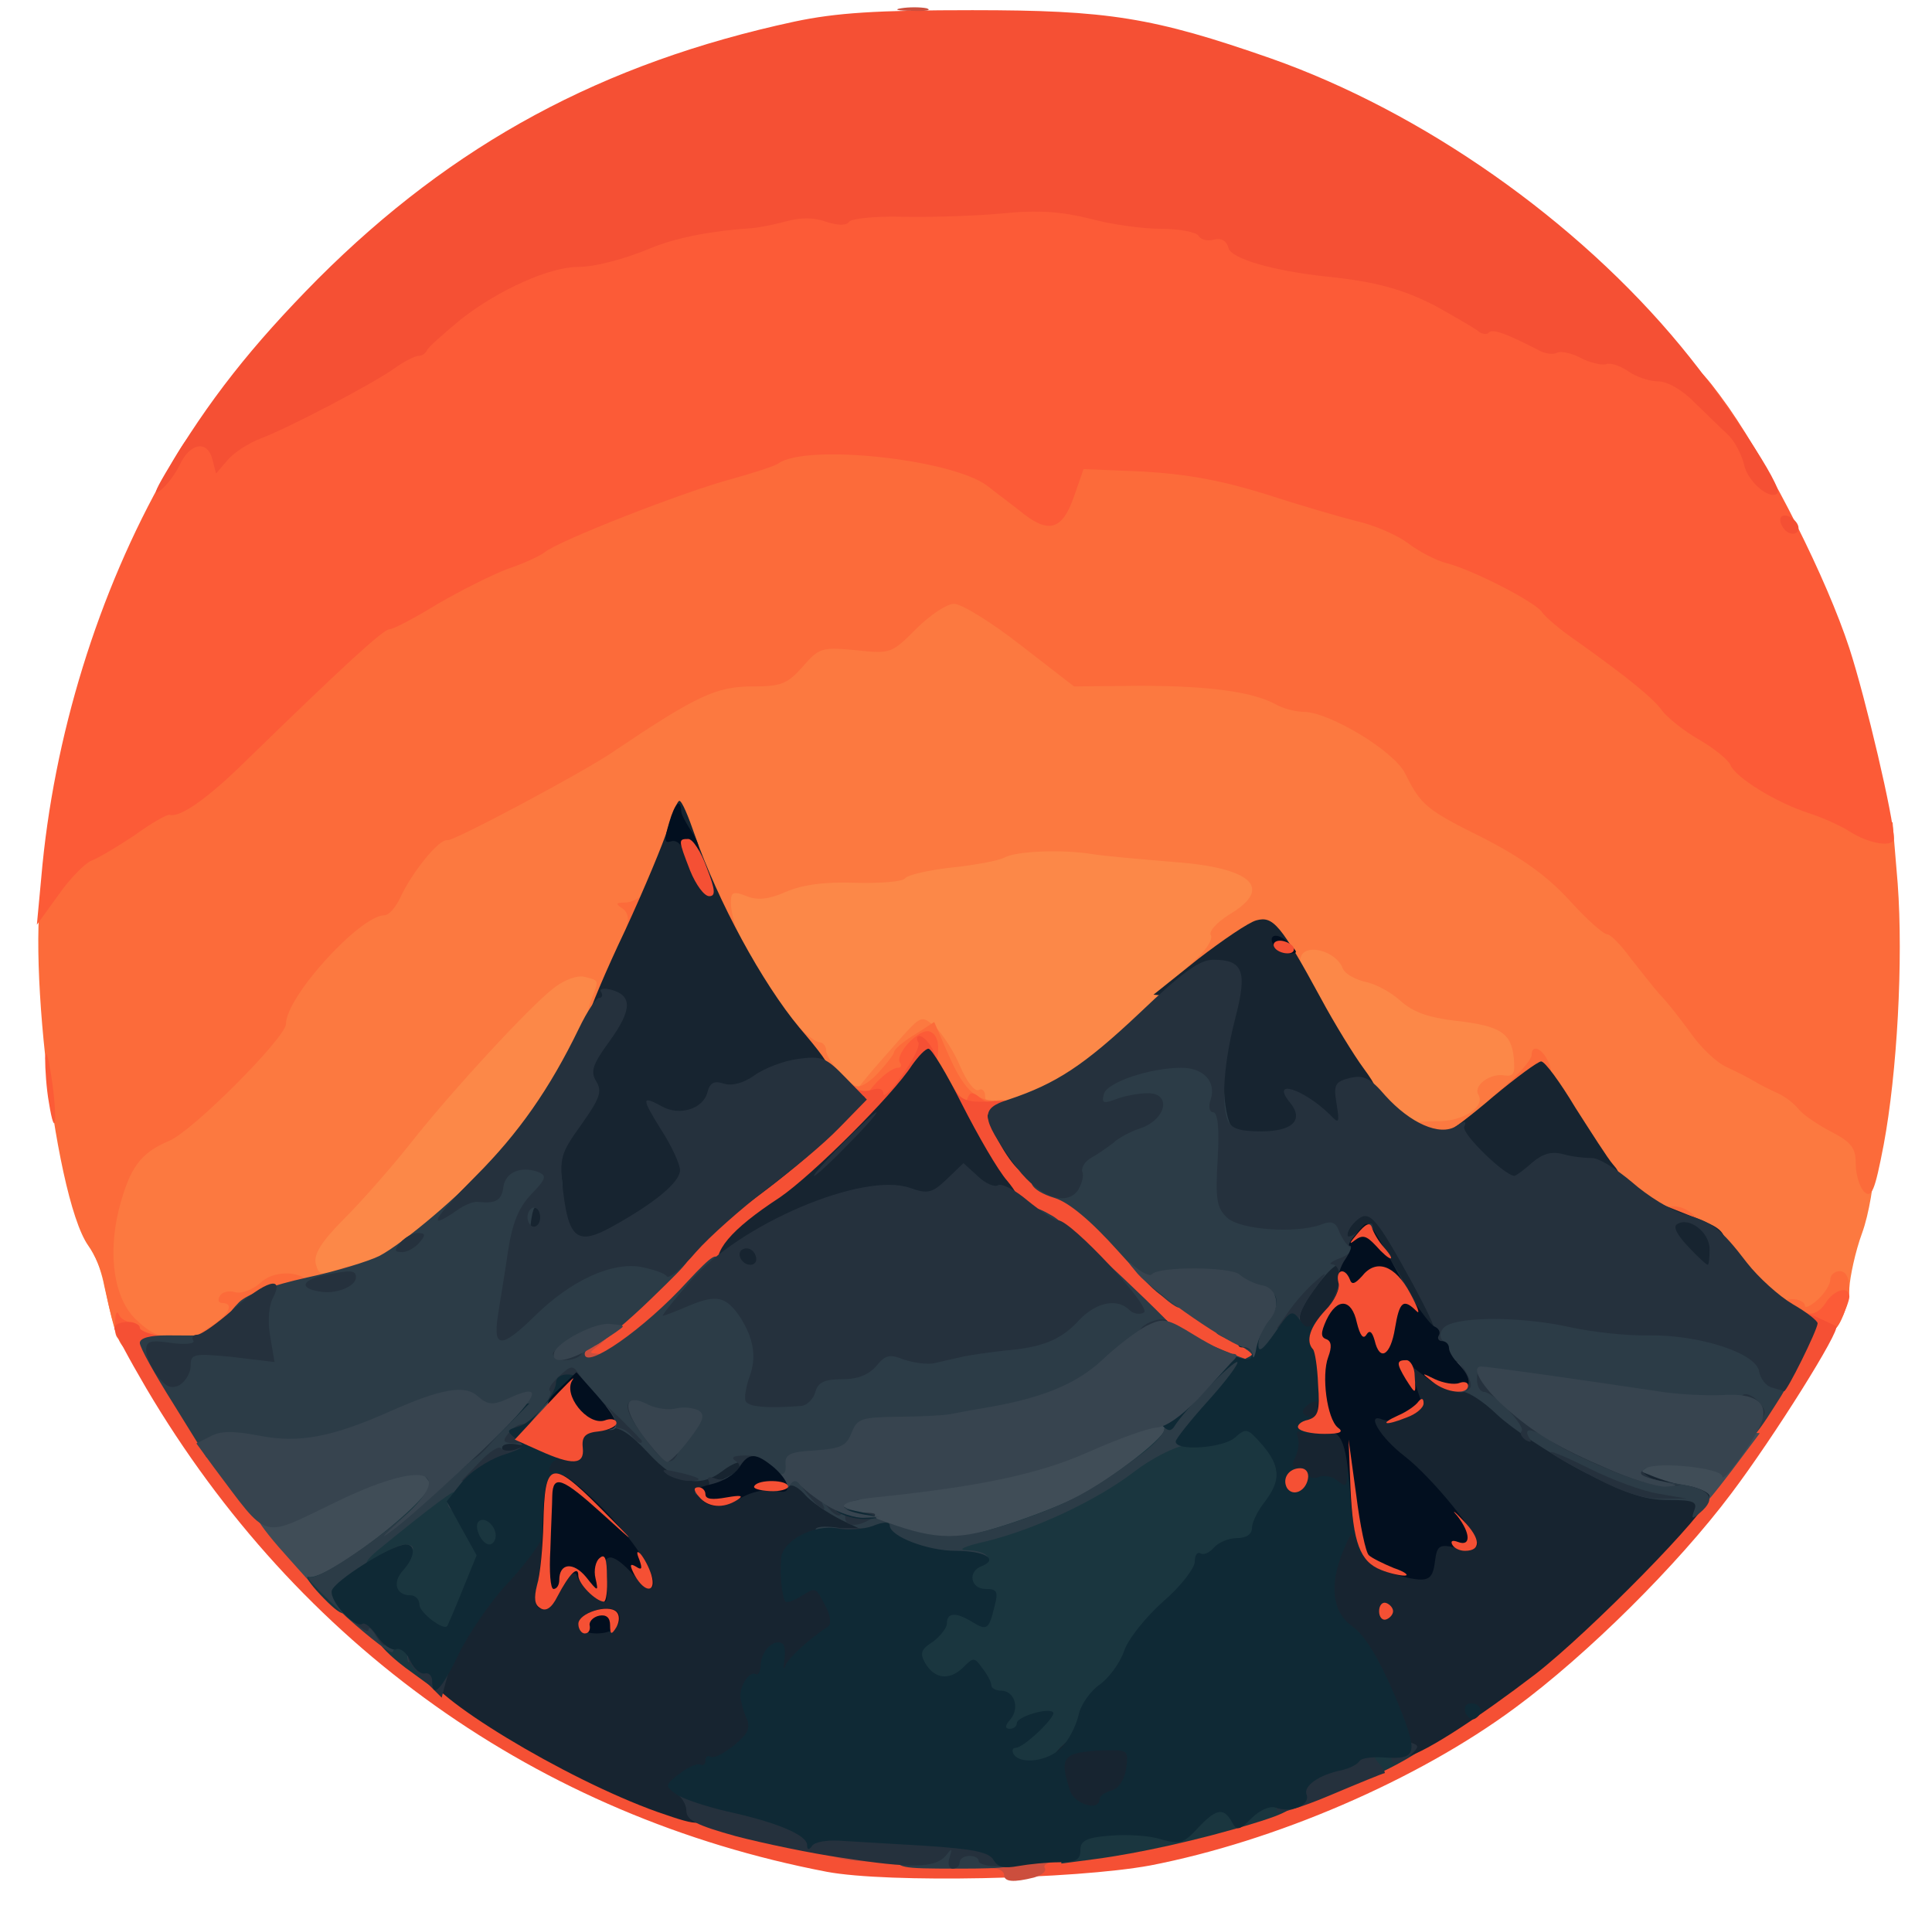 <?xml version="1.0" encoding="utf-8"?>
<!DOCTYPE svg PUBLIC "-//W3C//DTD SVG 1.0//EN" "http://www.w3.org/TR/2001/REC-SVG-20010904/DTD/svg10.dtd">
<svg version="1.0" xmlns="http://www.w3.org/2000/svg" width="304px" height="303px" viewBox="0 0 304 303" preserveAspectRatio="xMidYMid meet">
 <g fill="#fc8848">
  <path d="M46.6 201.8 c-1.4 -5.5 -0.7 -7.7 4.7 -13.1 2.8 -3 7.5 -8.3 10.2 -11.7 6.7 -8.5 19.1 -22 22.9 -24.7 3 -2.3 6.1 -2.8 10.4 -1.7 4.6 1.3 1.7 12 -7.1 25.6 -7.3 11.3 -21.6 23.7 -30.1 26.2 -7.6 2.2 -10.2 2.1 -11 -0.6z"/>
  <path d="M215.1 175.1 c-5.8 -6.1 -14.1 -20.8 -14.1 -24.8 0 -3.4 1.3 -4.3 6.6 -4.3 2.4 0 4.2 0.8 5.7 2.3 1.2 1.3 3.6 2.9 5.4 3.5 1.7 0.6 4.1 2 5.2 3.1 1.3 1.3 4 2.2 8 2.7 8.4 0.9 9.3 1.8 9.5 9 0.1 5.7 0 5.9 -2.6 6.2 -1.9 0.2 -2.8 0.9 -2.8 2.1 0 3.4 -3.3 5.1 -10 5.1 -6.4 0 -6.4 0 -10.9 -4.9z"/>
  <path d="M150.9 175.3 c-0.9 -1 -2.4 -3.5 -3.2 -5.5 -0.9 -2.1 -2 -3.8 -2.6 -3.8 -0.5 0 -1.9 1.5 -3 3.4 -2.3 3.7 -3.9 4.6 -8 4.6 -2.8 0 -7.1 -3.6 -7.1 -5.8 0 -0.7 -0.6 -1.2 -1.2 -1.2 -1.7 -0.1 -7.6 -7.6 -11 -14.1 -2.1 -3.8 -2.8 -6.6 -2.8 -10.5 l0 -5.4 4.8 0.1 c2.6 0.1 5.8 -0.4 7.1 -1.1 1.6 -0.8 4.3 -1 8.2 -0.6 3.3 0.4 6.6 0.3 7.6 -0.3 1 -0.6 4.7 -1.5 8.3 -2 3.6 -0.6 9.4 -1.5 12.8 -2.1 5.2 -1 8.1 -0.9 15.7 0.4 5.1 0.9 11.7 1.6 14.7 1.6 6.7 0 8.8 1.8 8.8 7.8 0 3.6 -0.4 4.4 -3 5.7 -1.6 0.9 -3 2.2 -3 3 0 2.8 -19.7 20.8 -25.9 23.8 -7.5 3.6 -15 4.4 -17.2 2z"/>
 </g>
 <g fill="#fc7940">
  <path d="M22.6 213.3 c-3.6 -0.9 -4.3 -2.3 -6.2 -11 -0.3 -1.6 -1 -3.8 -1.6 -4.9 -0.7 -1.6 -0.6 -4 0.7 -9 1.9 -7.7 3.4 -9.9 8.1 -11.9 3.7 -1.5 18.4 -16.3 18.4 -18.4 0 -4.3 11.7 -17.1 15.5 -17.1 0.7 0 1.7 -1.2 2.4 -2.6 1.9 -4.2 6.2 -9.4 7.8 -9.4 1.2 0 21.5 -10.8 25.9 -13.8 13.2 -8.9 16 -10.2 22.2 -10.2 3.8 0 5.4 -0.4 5.8 -1.5 0.4 -0.8 1.2 -1.5 2 -1.5 0.8 0 1.4 -0.7 1.4 -1.5 0 -1.2 1.4 -1.5 6.8 -1.5 6.5 0 7 -0.1 9.9 -3.5 2.8 -3.1 3.7 -3.5 8.3 -3.5 4.7 0 5.7 0.5 13.1 6.1 l8.1 6.1 10.6 0.3 c11.4 0.3 18.3 1.4 21.9 3.3 1.2 0.7 3.2 1.2 4.5 1.2 4.1 0.1 14.2 6.2 15.9 9.7 2.5 5 3.3 5.7 12.4 10.2 6 3.1 9.9 5.9 13.4 9.7 2.7 3 5.4 5.4 6 5.4 0.5 0 2.2 1.7 3.7 3.8 1.6 2 3.6 4.6 4.6 5.7 1.1 1.1 3.2 3.8 4.8 6 1.6 2.3 4.1 4.7 5.7 5.4 1.5 0.7 3.5 1.7 4.3 2.2 0.8 0.5 2.4 1.3 3.5 1.8 1.2 0.5 2.7 1.6 3.5 2.6 0.7 0.9 3.1 2.5 5.2 3.6 3.7 1.9 3.8 2 3.8 7.7 -0.1 3.1 -0.9 8.2 -2 11.2 -1.1 3 -1.9 6.9 -2 8.6 -0.1 9.1 -12.1 8.4 -19.4 -1.2 -3.7 -4.9 -8.5 -8.3 -11.9 -8.4 -2.6 0 -10.7 -8.6 -15.1 -16 -2.5 -4.1 -4.1 -6 -4.4 -5 -0.7 2.2 -5.4 7 -6.9 7 -0.7 0 -1.3 0.5 -1.3 1 0 0.6 -2.2 1 -5 1 -4.6 0 -5 -0.2 -5 -2.3 0 -2.1 0.5 -2.3 4.1 -2.3 4.1 0.1 7.7 -2.3 6.5 -4.2 -0.8 -1.4 1.9 -3.4 4.1 -3 1.5 0.2 1.7 -0.3 1.5 -2.7 -0.4 -4 -2.1 -5.1 -9.2 -5.9 -4.3 -0.5 -6.7 -1.4 -8.6 -3.1 -1.4 -1.3 -3.9 -2.7 -5.5 -3 -1.7 -0.4 -3.3 -1.3 -3.6 -2.1 -0.7 -2 -3.8 -3.5 -5.7 -2.8 -0.8 0.3 -1.2 1.2 -0.9 2 0.9 2.3 -3.4 1.7 -5.1 -0.7 l-1.5 -2.2 -2.7 2.2 c-1.5 1.2 -4.1 2.1 -6.1 2.1 l-3.4 0 2.6 -2.4 c1.5 -1.4 2.4 -3 2 -3.5 -0.3 -0.6 1 -2 2.9 -3.2 7.1 -4.2 3.6 -7.4 -8.9 -8.3 -4.9 -0.4 -10.6 -0.9 -12.5 -1.2 -4.8 -0.8 -12 -0.5 -13.9 0.5 -0.9 0.5 -4.6 1.2 -8.4 1.6 -3.7 0.4 -7 1.2 -7.3 1.7 -0.3 0.5 -3.8 0.8 -7.7 0.7 -4.9 -0.2 -8.4 0.3 -11 1.4 -2.7 1.2 -4.5 1.4 -6.2 0.7 -2.1 -0.8 -2.5 -0.7 -2.5 1 0 1 0.4 3 1 4.4 0.9 2.3 0.7 2.6 -1.4 2.6 -2 0 -2.8 -1 -4.9 -6.2 l-2.5 -6.3 -1.7 4.2 c-0.9 2.4 -2.1 4.3 -2.6 4.3 -0.5 0 -0.9 0.6 -0.9 1.3 0 0.6 -1.2 4 -2.7 7.5 -2.2 5 -3.2 6.2 -5 6.2 -2 0 -2.1 -0.3 -1.3 -2.6 1.3 -3.3 1.3 -3.1 -1 -3.7 -1.1 -0.3 -3.1 0.4 -4.8 1.7 -3.6 2.7 -16.1 16.2 -22.7 24.6 -2.7 3.4 -7.3 8.7 -10.2 11.6 -3.8 3.8 -5 5.8 -4.6 7.3 0.4 1.6 0.9 1.8 3 1 3.7 -1.4 5.3 -1.1 5.3 1 0 1.6 -1 2.1 -5.7 2.6 -6.6 0.7 -13.3 3.4 -13.3 5.3 0 3.5 -9.8 6.2 -16.4 4.5z"/>
  <path d="M149.8 175 c-0.9 -0.6 -2.2 -2.6 -2.8 -4.5 -1.2 -3.5 -3 -4.8 -3 -2 0 0.8 -1.1 1.7 -2.5 2.1 -1.6 0.4 -2.5 1.3 -2.5 2.5 0 1.5 -0.7 1.9 -3.5 1.9 -3.2 0 -3.5 -0.2 -3.5 -3 0 -2.6 -0.4 -3 -2.8 -3 -3.5 0 -6.2 -3.1 -6.2 -7.3 l0.1 -3.2 2.4 2.8 c1.3 1.5 2.9 2.7 3.5 2.7 0.5 0 1 0.6 1 1.3 0 0.8 1.1 2.4 2.5 3.7 l2.4 2.3 2.3 -2.8 c1.3 -1.5 3.6 -4.1 5.1 -5.8 2.7 -2.9 2.8 -2.9 4.9 -1.1 1.1 1.1 2.9 3.8 3.9 6.2 1 2.4 2.3 4 2.9 3.7 0.5 -0.3 1 0.1 1 0.9 0 1 0.6 1.3 1.5 1 0.9 -0.4 1.5 0 1.5 1 0 1.8 -5.4 2.2 -8.2 0.6z"/>
 </g>
 <g fill="#fc6b3a">
  <path d="M19.3 211.8 c-1 -1.2 -1.7 -3.8 -3 -10.3 -0.3 -1.6 -1.4 -4.1 -2.4 -5.5 -5.6 -7.9 -10.4 -52.2 -6.4 -59.6 1 -1.9 2.7 -3.7 3.8 -4 1.2 -0.4 4.1 -2.1 6.6 -3.9 2.5 -1.7 5.9 -3.5 7.6 -3.9 1.6 -0.4 5.9 -3.6 9.5 -7.1 16.9 -16.5 22.3 -21.5 23.3 -21.5 0.6 0 4 -1.8 7.6 -4 3.6 -2.1 8.6 -4.6 11 -5.5 2.4 -0.8 5 -2 5.8 -2.6 2.1 -1.8 22.1 -9.6 29.3 -11.5 3.6 -1 7 -2.1 7.6 -2.6 0.6 -0.5 4.7 -1.1 9.1 -1.5 9.2 -0.7 25.6 2 28.8 4.7 1.1 0.9 3.2 2.4 4.8 3.3 2.7 1.7 2.7 1.7 3.7 -0.8 0.6 -1.5 1 -3.1 1 -3.7 0 -0.7 4.2 -0.9 12.8 -0.6 10.7 0.4 14.2 0.9 22.2 3.5 5.2 1.7 11.7 3.6 14.5 4.3 2.7 0.6 6.4 2.2 8.1 3.5 1.7 1.3 4.4 2.7 6 3.1 4 1 14.2 6.2 15.1 7.8 0.5 0.7 2.8 2.7 5.3 4.4 8.3 5.9 12.3 9.2 13.6 11.1 0.8 1 3.3 3.1 5.8 4.5 2.4 1.4 4.6 3.2 4.9 4 0.6 1.6 8 6.6 9.7 6.6 0.5 0 3.7 1.2 6.9 2.7 l5.9 2.7 0.8 9.6 c0.9 12.1 -0.1 29.9 -2.2 41.1 -1.4 7.3 -1.9 8.5 -3.1 7.4 -0.7 -0.8 -1.3 -2.7 -1.3 -4.4 0 -2.5 -0.7 -3.4 -3.8 -5 -2.1 -1.1 -4.5 -2.7 -5.2 -3.6 -0.8 -1 -2.3 -2.1 -3.5 -2.6 -1.1 -0.5 -2.7 -1.3 -3.5 -1.8 -0.8 -0.5 -2.8 -1.5 -4.3 -2.2 -1.6 -0.7 -4.1 -3.1 -5.7 -5.4 -1.6 -2.2 -3.7 -4.9 -4.8 -6 -1 -1.1 -3 -3.7 -4.6 -5.7 -1.5 -2.1 -3.2 -3.8 -3.7 -3.8 -0.6 0 -3.3 -2.4 -6 -5.4 -3.5 -3.8 -7.4 -6.6 -13.4 -9.7 -9.1 -4.5 -9.9 -5.2 -12.4 -10.2 -1.7 -3.5 -11.8 -9.6 -15.9 -9.7 -1.3 0 -3.3 -0.5 -4.5 -1.2 -3.7 -2 -10.7 -2.9 -21.4 -2.9 l-10.3 0.1 -8.4 -6.5 c-4.6 -3.6 -9.3 -6.5 -10.5 -6.5 -1.1 0 -3.8 1.8 -5.9 3.9 -3.9 3.9 -4 4 -9.5 3.4 -5.4 -0.5 -5.8 -0.4 -8.4 2.6 -2.4 2.7 -3.4 3.1 -7.8 3.1 -5.8 0 -8.8 1.4 -21.9 10.2 -4.6 3.2 -25.3 14.2 -26.2 14 -1.3 -0.3 -5.7 5.2 -7.5 9.2 -0.7 1.4 -1.7 2.6 -2.4 2.6 -3.8 0 -15.5 12.8 -15.5 17.1 0 2.1 -14.7 16.9 -18.4 18.4 -4.5 1.9 -6.2 4.2 -7.9 10.8 -1.8 7.3 -0.7 14.2 2.8 17.4 1.3 1.3 2.9 2.3 3.5 2.3 0.5 0 1 0.7 1 1.5 0 1.9 -5.3 2.1 -6.7 0.3z"/>
  <path d="M29 212.1 c0 -0.5 1.6 -1.8 3.5 -3 3.4 -2 4.6 -4.1 2.4 -4.1 -0.5 0 -0.7 -0.5 -0.3 -1.1 0.3 -0.6 1.4 -0.9 2.4 -0.6 1 0.3 2.8 -0.4 4 -1.5 2.6 -2.4 8 -1.7 8 1.2 0 1.3 -1 1.9 -3.9 2.4 -2.1 0.3 -4.1 1.3 -4.5 2.1 -0.3 0.8 -1.5 1.5 -2.6 1.5 -1.3 0 -2 0.7 -2 2 0 1.6 -0.7 2 -3.5 2 -1.9 0 -3.5 -0.4 -3.5 -0.9z"/>
  <path d="M280.7 209.3 c-0.4 -0.3 -0.7 -1.6 -0.7 -2.8 0 -1.4 0.6 -2.1 2 -2.1 1.1 0 2 0.5 2 1 0 0.5 0.9 0.1 2 -0.9 1.1 -1 2 -2.4 2 -3.2 0 -0.7 0.7 -1.3 1.5 -1.3 1.8 0 2 3.8 0.3 7.5 -0.9 2 -1.8 2.5 -4.8 2.5 -2 0 -4 -0.3 -4.3 -0.7z"/>
  <path d="M261 192.1 c0 -2.5 3 -3.1 5.3 -1.1 2.6 2.2 2.1 3 -1.8 3 -2.8 0 -3.5 -0.4 -3.5 -1.9z"/>
  <path d="M150.9 179.3 c-0.9 -0.2 -2.4 -2.2 -3.4 -4.3 -2 -4.5 -3.4 -4.9 -6 -2 -1.1 1.2 -3.1 2 -5.2 2 -2.9 0 -3.3 -0.3 -3.3 -2.6 0 -1.9 0.3 -2.4 1.3 -1.7 0.8 0.6 2 0 3.7 -1.7 1.4 -1.5 2.6 -3 2.7 -3.5 0 -0.4 1.5 -1.7 3.2 -2.7 l3.1 -2 2.4 5.5 c2.4 5.4 4.5 7.2 7.9 6.8 1.3 -0.2 1.7 0.5 1.7 3.3 0 3.4 -0.2 3.6 -3.2 3.5 -1.8 -0.1 -4 -0.3 -4.9 -0.6z"/>
  <path d="M237.8 170 c1.7 -1.6 3.2 -3.4 3.2 -4 0 -1.8 1.7 -1.1 2.7 1.2 1.4 3.2 -1.2 5.8 -5.7 5.8 l-3.5 -0.1 3.3 -2.9z"/>
  <path d="M98.7 145.4 c0.3 -0.9 0 -2 -0.8 -2.5 -1.1 -0.7 -1 -0.9 0.5 -0.9 1 0 2.5 -0.8 3.2 -1.7 1.2 -1.6 1.3 -1.3 1.4 2.5 0 3.8 -0.2 4.2 -2.5 4.2 -1.8 0 -2.3 -0.4 -1.8 -1.6z"/>
 </g>
 <g fill="#fc5b37">
  <path d="M18.1 208.3 c0 -1.6 0.3 -2.2 0.6 -1.5 0.2 0.6 1.1 1.2 1.9 1.2 0.8 0 1.4 0.7 1.4 1.5 0 0.8 -0.9 1.5 -2 1.5 -1.5 0 -2 -0.6 -1.9 -2.7z"/>
  <path d="M283 208.5 c0 -1.7 0.4 -2.3 1.4 -1.9 0.9 0.3 2 -0.3 2.8 -1.5 1.3 -2.2 3.8 -2.9 3.8 -1.1 0 0.6 -0.7 2.4 -1.5 4 -2 4 -6.5 4.3 -6.5 0.5z"/>
  <path d="M7.7 173.5 c-0.4 -2.2 -0.6 -5.3 -0.6 -7 0.1 -1.6 0.5 -0.3 1 3 1 6.7 0.6 10.2 -0.4 4z"/>
  <path d="M135.6 174.4 c-0.5 -1.4 3.8 -6.3 5.7 -6.4 0.5 0 0.6 -0.4 0.3 -0.8 -0.8 -1.4 3.1 -5.5 4.7 -4.9 2.2 0.8 1.6 5.6 -1.3 9.9 -2 3 -3.1 3.8 -5.6 3.8 -2 0 -3.4 -0.6 -3.8 -1.6z"/>
  <path d="M149 172.6 l0.1 -3.1 1.3 2.4 c0.9 1.7 1.5 2 1.8 1 0.4 -1.1 0.8 -1.2 2 -0.2 0.8 0.7 1.8 1 2.1 0.6 0.4 -0.3 0.7 0.1 0.7 1 0 1.2 -1 1.6 -4 1.5 -3.8 0 -4 -0.2 -4 -3.2z"/>
  <path d="M6.5 138 c1.9 -22 8.9 -44.8 19.7 -63.7 3.7 -6.6 4.5 -7.3 7.2 -7.3 3.1 0 19.5 -7.7 25.3 -11.8 1.7 -1.2 3.6 -2.2 4.1 -2.2 0.6 0 1.2 -0.4 1.4 -0.9 0.2 -0.5 2.7 -2.7 5.5 -5 5.8 -4.5 13.8 -8.1 18.2 -8.1 2.6 0 6.7 -1.1 11.6 -2.9 9.4 -3.7 21.5 -5 49.5 -5.3 14.9 -0.2 24.7 0.1 29 1 3.6 0.7 9.1 1.5 12.3 1.8 3.9 0.4 5.7 1 5.7 1.9 0 2 0.5 2.2 14.4 4.5 10.2 1.7 14.2 2.9 19.2 5.6 3.5 1.9 7.1 3.4 8.2 3.4 1 0 2.2 0.4 2.8 0.9 0.8 0.8 7 2.5 13.9 3.8 1.7 0.3 3.9 1.2 5 1.9 1.1 0.8 3.2 1.4 4.7 1.4 2.3 0 3.6 1.2 7.8 7.1 6.8 9.8 15.4 26.9 19 37.9 2.6 8 7 26.8 7 29.9 0 1.5 -3.9 0.9 -7 -1.1 -1.4 -0.9 -4.3 -2.2 -6.5 -2.9 -5.2 -1.7 -11.4 -5.6 -12.2 -7.5 -0.3 -0.8 -2.5 -2.6 -4.9 -4 -2.5 -1.4 -5 -3.5 -5.8 -4.5 -1.3 -1.9 -5.3 -5.2 -13.6 -11.1 -2.5 -1.7 -4.8 -3.7 -5.3 -4.4 -0.9 -1.6 -11.1 -6.8 -15.1 -7.8 -1.6 -0.4 -4.3 -1.8 -6 -3.1 -1.7 -1.3 -5.4 -2.9 -8.1 -3.5 -2.8 -0.7 -9.3 -2.6 -14.5 -4.3 -6.8 -2.1 -12.2 -3.1 -19 -3.5 l-9.5 -0.4 -1.5 4.3 c-1.8 5.2 -3.9 5.9 -8 2.7 -1.6 -1.3 -4.2 -3.2 -5.7 -4.4 -5.7 -4.2 -28.4 -6.6 -32.8 -3.5 -0.5 0.4 -3.9 1.5 -7.5 2.5 -7.2 1.9 -27.2 9.7 -29.3 11.5 -0.8 0.6 -3.4 1.8 -5.8 2.6 -2.4 0.9 -7.4 3.4 -11 5.5 -3.6 2.2 -7 4 -7.6 4 -1 0 -7.4 5.9 -22.8 20.9 -5.8 5.7 -10.2 8.8 -11.8 8.3 -0.4 -0.1 -2.9 1.3 -5.5 3.2 -2.7 1.8 -5.7 3.6 -6.8 4 -1 0.4 -3.4 2.8 -5.2 5.4 l-3.4 4.7 0.7 -7.5z"/>
 </g>
 <g fill="#f55034">
  <path d="M130.1 294.5 c-45.4 -8.7 -83.2 -35.6 -107.1 -76.1 -2.7 -4.6 -5 -8.9 -5 -9.4 0 -0.6 0.9 -1 2 -1 1.1 0 2 0.4 2 0.9 0 0.5 1.8 1.1 4 1.5 3.7 0.6 5.6 2.9 3 3.8 -0.5 0.2 1.2 3.7 3.8 7.8 29 45.2 82.8 73.2 130.7 68.1 36.6 -3.9 66.3 -18.3 91 -44.2 11.4 -11.9 20.7 -24.5 26.5 -35.8 1.9 -3.9 2.1 -4 4.8 -2.9 1.5 0.7 2.9 1.3 3.1 1.5 0.8 0.5 -9.7 17.3 -16.5 26.3 -8.4 11.2 -22.6 25.3 -34 33.7 -15.4 11.4 -37.8 21 -57.4 24.8 -12 2.2 -41.3 2.8 -50.9 1z"/>
  <path d="M187 214.2 c-3.1 -1.5 -9.2 -6.2 -14 -10.8 -4.7 -4.5 -9.9 -8.9 -11.6 -9.7 -6.4 -3.3 -12.4 -13 -12.3 -20.2 0 -3.6 0.1 -3.8 1.2 -2 0.9 1.6 2.1 2 5.5 1.8 3.5 -0.2 4.2 0 4.2 1.6 0 3.2 5.8 10.1 9.1 10.8 2.1 0.4 5.1 2.9 9.7 8 5.9 6.6 17.4 15.3 20.2 15.3 0.5 0 1 1.8 1 4 0 4 0 4 -3.7 4 -2.1 -0.1 -6.3 -1.3 -9.3 -2.8z"/>
  <path d="M90 212.8 c0 -2.8 0.9 -4.1 5.8 -8.1 3.1 -2.6 7.7 -7.2 10.2 -10.1 2.5 -2.9 6.9 -7 9.9 -9.1 2.9 -2.1 8.2 -6.4 11.6 -9.7 3.8 -3.5 6.6 -5.4 7 -4.8 0.4 0.6 1.5 0.8 2.6 0.5 1.2 -0.4 1.9 -0.2 1.9 0.6 0 0.7 1.4 -0.7 3 -3 1.7 -2.3 2.8 -4.6 2.5 -5.1 -0.4 -0.6 -0.2 -1 0.2 -1 0.5 0 1.4 0.9 2 2 1.7 2.7 0 7 -2.7 7 -1.4 0 -2 0.7 -2 2.3 0 2.7 -10.8 13.7 -17.6 18 -2.3 1.4 -6.8 5.5 -10 9.2 -8.7 9.7 -15.4 14.5 -20.4 14.5 -3.9 0 -4 -0.1 -4 -3.2z"/>
  <path d="M280.5 82.9 c-0.4 -0.6 -0.5 -1.3 -0.2 -1.6 0.7 -0.7 2.7 0.6 2.7 1.8 0 1.2 -1.7 1.2 -2.5 -0.2z"/>
  <path d="M26 74.5 c6.8 -11.5 13.6 -20.1 24 -30.6 21.3 -21.3 44.8 -34 75 -40.5 6.6 -1.4 13 -1.8 28 -1.8 21.3 0 28.4 1.1 47 7.6 23.8 8.4 48.1 25.4 64.5 45.3 7.1 8.6 16.1 22.2 15.2 23.1 -1.2 1.2 -4.8 -1.9 -5.3 -4.6 -0.4 -1.6 -1.5 -3.7 -2.6 -4.7 -1.1 -1 -3.4 -3.3 -5.2 -5 -1.9 -2 -4.3 -3.3 -5.7 -3.3 -1.3 0 -3.5 -0.7 -4.7 -1.6 -1.2 -0.8 -2.8 -1.4 -3.5 -1.1 -0.6 0.2 -2.5 -0.2 -4 -1 -1.5 -0.8 -3.2 -1.1 -3.7 -0.8 -0.5 0.3 -1.7 0.2 -2.7 -0.3 -5.2 -2.7 -7.4 -3.5 -8 -2.9 -0.3 0.4 -1.1 0.3 -1.7 -0.2 -0.6 -0.5 -3.6 -2.2 -6.6 -3.9 -5.2 -2.7 -9.5 -3.9 -17.4 -4.7 -8.3 -0.9 -14.9 -2.8 -15.3 -4.5 -0.3 -1.1 -1.1 -1.6 -2.3 -1.3 -1 0.3 -2.1 0 -2.4 -0.6 -0.4 -0.6 -3.1 -1.1 -5.9 -1.1 -2.9 0 -8 -0.7 -11.2 -1.6 -4.5 -1.1 -8.1 -1.4 -14 -0.8 -4.4 0.4 -11.4 0.6 -15.7 0.5 -4.2 -0.1 -7.9 0.3 -8.2 0.8 -0.4 0.6 -1.7 0.6 -3.6 0 -1.9 -0.7 -4 -0.7 -6.2 -0.1 -1.8 0.5 -4.3 1 -5.5 1.1 -6.3 0.4 -11.9 1.5 -15.8 3.1 -4.3 1.8 -8.9 3 -11.6 3 -4.4 0 -12.4 3.6 -18.2 8.1 -2.8 2.3 -5.3 4.5 -5.5 5 -0.2 0.5 -0.8 0.9 -1.4 0.9 -0.5 0 -2.3 0.9 -3.8 2 -3.4 2.4 -16.1 9.1 -21 11 -1.9 0.7 -4.3 2.3 -5.2 3.4 l-1.8 2.1 -0.6 -2.3 c-0.8 -3 -3.5 -2.5 -5.1 0.9 -0.7 1.5 -2.1 3.3 -3 4 -1.2 1 -1 0.3 0.7 -2.6z"/>
 </g>
 <g fill="#cc4e3d">
  <path d="M158 295 c0 -0.5 -0.7 -1 -1.5 -1 -0.8 0 -1.5 -0.7 -1.5 -1.5 0 -2.7 11.9 -3.4 12.8 -0.7 0.2 0.7 -0.5 1.2 -1.8 1.2 -1.2 0 -1.9 0.4 -1.6 0.9 0.3 0.5 -0.4 1.1 -1.7 1.5 -3.2 0.8 -4.7 0.7 -4.7 -0.4z"/>
  <path d="M131.8 292.3 c-3.3 -0.8 -2 -3.3 1.7 -3.3 1.9 0 3.5 0.5 3.5 1 0 0.6 0.9 1 2 1 1.1 0 2 0.5 2 1 0 1 -5.9 1.2 -9.2 0.3z"/>
  <path d="M89 213 c0 -3.9 0.1 -4 3.5 -4 3.9 0 4.3 0.6 1.8 2.6 -1.7 1.3 -1.7 1.3 0 1.4 1 0 1.7 0.8 1.7 2 0 1.6 -0.7 2 -3.5 2 -3.4 0 -3.5 -0.1 -3.5 -4z"/>
  <path d="M141.8 1.3 c1.2 -0.2 3 -0.2 4 0 0.9 0.3 -0.1 0.5 -2.3 0.4 -2.2 0 -3 -0.2 -1.7 -0.4z"/>
 </g>
 <g fill="#404d57">
  <path d="M45.8 245.6 c-5.8 -6.4 -6.9 -8.6 -4.6 -8.6 0.7 0 4.7 -1.7 8.8 -3.7 6.3 -3.2 8.5 -3.8 14 -3.8 l6.5 0 0.3 4.2 c0.3 4 0.1 4.3 -6.5 9.5 -6.1 4.8 -11.7 8.8 -12.5 8.8 -0.2 0 -2.9 -2.9 -6 -6.4z"/>
  <path d="M139 243.3 c-1.9 -0.9 -4.8 -1.9 -6.5 -2.2 -2.6 -0.6 -3 -1.2 -3.3 -4.3 l-0.3 -3.6 5.8 -0.6 c16.6 -1.7 25.9 -3.7 33.7 -7.3 5.7 -2.5 9.6 -3.7 13.1 -3.7 l5 -0.1 0.3 3.5 c0.3 3.2 -0.2 3.9 -4.5 7 -7.8 5.8 -11.4 7.7 -19.5 10.4 -8.8 3 -18.3 3.3 -23.8 0.9z"/>
  <path d="M261 236.6 c-5.4 -1.1 -5.5 -1.2 -5.8 -4.8 -0.3 -3.3 0 -3.8 2.3 -4.4 1.5 -0.4 4.7 -0.4 7.2 0 3.5 0.5 4.8 0.2 5.7 -1 0.7 -0.9 2.3 -1.4 3.8 -1.2 l2.7 0.3 -4.5 6 c-2.5 3.3 -4.8 6.1 -5.2 6.1 -0.4 0.1 -3.2 -0.4 -6.2 -1z"/>
 </g>
 <g fill="#1a363f">
  <path d="M167 289.7 l0 -3.5 7.5 -0.7 c4.1 -0.3 7.9 -0.4 8.5 0 0.6 0.4 1.7 -0.1 2.4 -1 1.3 -1.8 8 -3.3 14.9 -3.4 3 -0.1 3.7 0.3 3.7 1.8 0 1.5 -1.5 2.4 -6.8 4 -8.5 2.6 -18.1 4.7 -24.9 5.6 l-5.3 0.7 0 -3.5z"/>
  <path d="M156.6 279.2 c-0.3 -0.5 -0.8 -2.9 -1.2 -5.3 -0.9 -5.6 -2.3 -6.9 -7.1 -6.9 -5 0 -6.3 -1.4 -6.3 -6.7 0 -3.2 0.5 -4.5 2 -5.3 1.1 -0.6 2 -1.7 2 -2.5 0 -0.8 0.9 -1.5 2 -1.5 1.3 0 2 -0.7 2 -2 0 -1.1 -0.7 -2 -1.5 -2 -0.9 0 -1.5 -0.9 -1.5 -2.5 0 -2 0.5 -2.5 2.6 -2.5 3.4 0 17 -4.6 21.4 -7.3 5.9 -3.5 12.5 -8.9 12.2 -9.8 -0.1 -0.5 1.6 -0.9 3.7 -0.9 2.2 0 4.3 -0.4 4.6 -1 0.3 -0.5 2.4 -1 4.5 -1 3 0 4.3 0.6 5.9 2.6 2.8 3.6 2.9 11.2 0.1 14.7 -1.1 1.4 -2 3.2 -2 4.1 0 1 -0.9 1.6 -2.2 1.6 -2.4 0.1 -6.8 3.1 -6.8 4.7 0 0.5 -2.2 2.9 -5 5.3 -2.7 2.4 -5.5 5.9 -6.1 7.7 -0.6 1.8 -2.3 4.2 -3.8 5.3 -1.6 1.1 -3.1 3.3 -3.4 4.9 -1 5.1 -3.9 7.1 -10.1 7.1 -3 0 -5.7 -0.4 -6 -0.8z"/>
  <path d="M213 276.5 l0 -3.5 6 0 c3.3 0 6 0.4 6 1 0 1 -9.1 6 -11 6 -0.5 0 -1 -1.6 -1 -3.5z"/>
  <path d="M63.8 262.4 c-5 -3.8 -6.2 -6.4 -2.8 -6.4 1.1 0 2 -0.4 2 -0.9 0 -0.5 -0.9 -1.1 -2 -1.4 -1.2 -0.3 -2 -1.4 -2 -2.6 0 -1.4 -0.6 -2.1 -2 -2.1 -1.5 0 -2 0.7 -2 2.5 0 3.3 -1 3.2 -4.6 -0.6 -1.6 -1.7 -2.4 -2.9 -1.9 -2.8 2.8 0.8 19.7 -12.3 19.3 -14.9 -0.2 -1.3 0.6 -1.8 3.5 -2 3.4 -0.3 3.7 -0.1 3.7 2.2 0 2 0.6 2.5 2.8 2.8 2.5 0.3 2.7 0.7 3 5.1 0.2 3.4 -0.1 4.7 -1.1 4.7 -0.7 0 -2.4 2.9 -3.8 6.5 -2.1 5.6 -2.7 6.5 -4.9 6.5 -2.4 0 -2.6 0.3 -2.2 3.5 0.2 1.9 0.3 3.5 0.1 3.5 -0.2 0 -2.5 -1.7 -5.1 -3.6z"/>
  <path d="M195 215.1 c0 -0.5 0.6 -1.2 1.3 -1.5 1 -0.5 1 -0.7 0 -1.2 -1.6 -0.7 -1.7 -3.6 -0.1 -5.2 0.7 -0.7 2.7 -1.2 4.5 -1.2 3.1 0 3.3 0.2 3.3 3.3 -0.1 4.4 -2.1 6.7 -5.9 6.7 -1.7 0 -3.1 -0.4 -3.1 -0.9z"/>
 </g>
 <g fill="#172430">
  <path d="M103.5 285.1 c-14.6 -5.2 -36.5 -18.5 -36.5 -22.1 0 -2.3 2 -7 3.1 -7 0.4 0 0.9 -1 1.3 -2.2 0.3 -1.3 2.8 -4.8 5.5 -7.8 2.8 -3 5.1 -6.1 5.1 -6.7 0 -0.8 1.4 -1.3 3.5 -1.3 3.2 0 3.5 0.2 3.5 3 0 3.1 2.3 4.2 3.3 1.6 0.7 -1.7 -5.3 -7.6 -7.6 -7.6 -0.9 0 -1.7 -0.7 -1.7 -1.5 0 -1 -1.1 -1.5 -3.5 -1.5 -3.4 0 -3.5 -0.1 -3.5 -4 0 -3.3 0.3 -4 1.9 -4 1.3 0 2.1 -0.8 2.3 -2.2 0.2 -1.9 1 -2.4 4.1 -2.6 3.1 -0.3 3.7 0 3.7 1.6 0 1.5 0.5 1.8 2.5 1.4 1.4 -0.2 2.5 -1.1 2.5 -1.8 0 -0.9 1.1 -1.4 3.3 -1.3 2.6 0 4 1 7.2 4.9 3.8 4.6 6.7 6.1 8 4.1 0.3 -0.5 3.1 -1.3 6.2 -1.7 4.9 -0.6 5.9 -0.4 7.2 1.2 0.9 1.1 3.3 3.4 5.4 5.2 2.1 1.7 3.2 3.2 2.5 3.2 -2.1 0 0.5 1.8 3.2 2.2 1.9 0.2 2.6 1 2.8 3.1 0.3 2.6 0.2 2.7 -4.5 2.7 -5.9 0 -9 1.5 -5.1 2.5 2.9 0.8 4.8 4.2 4.8 8.8 0 2.5 -0.8 3.8 -3.5 5.7 -1.9 1.4 -3.5 3.1 -3.5 3.8 0 0.6 -0.4 1.2 -1 1.2 -0.5 0 -1 0.7 -1 1.5 0 0.8 -0.9 1.5 -2 1.5 -1.6 0 -2 0.7 -2 3.5 0 2.8 -0.6 3.9 -3.7 6 -2.1 1.4 -4.3 2.5 -5 2.5 -0.8 0 -1.3 1.2 -1.3 3 0 3.5 -0.6 3.5 -7.5 1.1z"/>
  <path d="M165.2 284.5 c-1.9 -4.1 -1.4 -6.4 1.7 -9.6 2.6 -2.5 3.7 -2.9 8.5 -2.9 5.1 0 5.6 0.2 5.6 2.3 0 5.6 -1.4 10 -3.2 10.5 -1 0.2 -1.8 0.8 -1.8 1.3 0 0.5 -2.2 0.9 -4.8 0.9 -4.3 0 -5 -0.3 -6 -2.5z"/>
  <path d="M216.1 269 c-2.3 -5.5 -4.3 -8.7 -6.3 -10.1 -2.9 -2.1 -2.9 -2.3 -2.4 -9.3 0.2 -3.9 0.6 -8.4 0.8 -10.1 0.2 -2.5 -0.1 -3.1 -2.1 -3.3 -5 -0.7 -6.5 -4.8 -4.9 -12.8 0.6 -3 1.5 -5.4 2 -5.4 1 0 0 -5 -1.3 -6.4 -2 -2.2 -0.8 -7.7 2.9 -13.4 2 -3.1 4.2 -6.6 4.8 -7.7 0.8 -1.4 2.3 -2.1 5.2 -2.3 4 -0.3 4.1 -0.3 8 6.5 2.2 3.7 4.8 8.6 5.8 10.8 1.1 2.2 2.2 4.2 2.7 4.3 0.4 0.2 0.7 1.5 0.7 2.8 0 1.3 0.4 2.4 1 2.4 0.5 0 2.9 1.9 5.3 4.3 5.3 5.2 20.3 13.4 26.3 14.3 2.4 0.3 4.4 1.2 4.4 1.8 0 2.2 -18.9 21.4 -27.4 28 -8.9 6.8 -17 12.1 -20.2 13 -1.8 0.5 -2.4 -0.4 -5.3 -7.4z m8.1 -29.1 c1 -0.6 -3.1 -5.4 -7.3 -8.7 -1.5 -1.1 -1.6 -0.8 -1.1 3.5 0.6 5.9 1.7 8.2 4.5 9.2 1.8 0.7 2.3 0.5 2.6 -1.3 0.1 -1.1 0.8 -2.4 1.3 -2.7z m-11.2 -18.9 c0 -0.5 1.4 -1 3 -1 2.8 0 3 -0.2 3 -4 0 -2.9 0.4 -4 1.5 -4 1.1 0 0.6 -1.5 -1.8 -5.9 -3.4 -6.2 -4.7 -6.8 -4.7 -2.2 0 1.6 -0.7 3.4 -1.5 4.1 -1.7 1.4 -2.2 14 -0.5 14 0.6 0 1 -0.4 1 -1z"/>
  <path d="M113.1 199.8 c-1.1 -2.8 1.8 -6.3 9.6 -11.4 5.1 -3.5 17.7 -16 20.8 -20.8 1 -1.4 2.1 -2.6 2.6 -2.6 0.5 0 2.9 4 5.3 8.8 2.5 4.9 5.6 10.3 7.1 12 2.9 3.5 2.2 4.5 -3.3 4.1 -2.1 -0.2 -4.3 0.1 -5.1 0.5 -0.7 0.5 -4.1 0.5 -7.7 0.1 -5.9 -0.6 -7 -0.4 -13.4 2.6 -6.3 2.9 -7 3.5 -7 6 0 2.7 -0.3 2.9 -4 2.9 -3.3 0 -4.2 -0.4 -4.9 -2.2z"/>
  <path d="M262.6 199.1 c-2.1 -2.2 -2.7 -3.6 -2.4 -6.4 l0.3 -3.6 5.5 2.2 c5.4 2.1 5.5 2.3 5.8 6.5 0.3 4.2 0.3 4.2 -3.1 4.2 -2.4 0 -4.1 -0.8 -6.1 -2.9z"/>
  <path d="M87.5 197 c-0.3 -0.5 -2.2 -1 -4.1 -1 -3.4 0 -3.4 0 -3.4 -4.5 0 -4.1 0.2 -4.5 2.5 -4.5 2.3 0 2.5 -0.4 2.5 -4.1 0 -2.6 0.8 -5.3 2.5 -7.7 1.5 -2.2 2.5 -5.1 2.5 -7.2 0 -2 0.5 -4.1 1 -4.6 0.6 -0.6 1.2 -2 1.5 -3.2 0.2 -1.2 2.8 -7.4 5.9 -13.9 3 -6.5 6 -13.7 6.7 -16 0.7 -2.4 1.5 -4.3 1.8 -4.3 0.4 0 1.4 2.4 2.4 5.3 3.7 10.6 10.6 23.3 16.5 30.4 6.3 7.4 6.4 8.3 0.8 8.3 -1.3 0 -3.5 0.9 -4.9 2 -1.4 1.1 -3.7 2 -5.1 2 -1.6 0 -2.6 0.6 -2.6 1.5 0 0.8 -1 1.7 -2.2 2 -2.1 0.5 -2.3 1.1 -2 5.6 0.5 5.9 -0.2 6.9 -8 11.4 -5.9 3.5 -12.9 4.7 -14.3 2.5z"/>
  <path d="M112.2 192.5 c0.2 -1.1 3.2 -3.9 7.1 -6.6 3.8 -2.5 9.1 -6.8 11.8 -9.5 2.7 -2.6 4.9 -4.3 4.9 -3.8 0 1.5 -9.2 10 -16.5 15.4 -3.3 2.4 -6.4 4.8 -6.8 5.4 -0.5 0.7 -0.7 0.3 -0.5 -0.9z"/>
  <path d="M230.7 184.7 c-3.3 -2.9 -5 -6.7 -2.9 -6.7 0.4 0 3.7 -2.5 7.2 -5.5 3.6 -3 7 -5.5 7.5 -5.5 0.6 0 3 3.3 5.4 7.3 2.5 3.9 5.1 8 5.9 8.9 1.3 1.5 1.2 1.8 -1.2 2.4 -1.5 0.3 -3.8 0.4 -5.3 0.1 -1.6 -0.3 -3.2 0.1 -4 0.9 -2.6 2.5 -8.4 1.6 -12.6 -1.9z"/>
  <path d="M158.4 181.7 c-1.2 -1.8 -2.5 -4.4 -2.9 -5.7 -0.4 -1.4 0.6 -0.4 2.4 2.4 1.8 2.6 3.1 5.2 2.9 5.7 -0.2 0.4 -1.2 -0.6 -2.4 -2.4z"/>
  <path d="M190.5 180 c-1.5 -2.4 -1.6 -11.9 -0.2 -18.2 1.5 -6.9 1.2 -8.9 -0.7 -6.2 -0.8 1 -2.4 1.4 -4.6 1.2 l-3.5 -0.3 7 -5.6 c3.9 -3 8 -5.8 9.2 -6.1 2.6 -0.7 3.8 0.6 10.1 12.2 2.2 4.1 5.3 9.1 6.7 11 2.2 3 2.4 3.6 1 4.6 -0.8 0.6 -1.5 2.5 -1.5 4.1 0 3 -0.1 3 -6.1 3.7 -9.1 0.9 -16.7 0.7 -17.4 -0.4z"/>
 </g>
 <g fill="#2c3c47">
  <path d="M141 292 c0 -1.3 0.7 -2 1.9 -2 1.1 0 2.3 -0.4 2.6 -1 0.8 -1.3 4.6 -1.3 10.1 0.1 3.2 0.8 4.4 1.6 4.4 3 0 1.7 -0.9 1.9 -9.5 1.9 -8.8 0 -9.5 -0.1 -9.5 -2z"/>
  <path d="M64.1 260.8 c-0.1 -1.9 -1.7 -2.5 -2.3 -0.9 -0.1 0.5 -3.4 -2 -7.3 -5.5 -3.8 -3.6 -6.5 -6.3 -5.9 -6.2 1.4 0.4 9.6 -5 15.4 -10 3.8 -3.3 4.3 -4.2 3.2 -5.5 -1.1 -1.3 -0.7 -2 2.8 -4.8 3.4 -2.7 3.8 -3.5 2.7 -4.6 -1.1 -1.2 -2.4 -0.9 -7.8 1.5 -9 4.1 -15.2 5.3 -24.4 4.9 l-8 -0.4 -5.2 -8.4 c-2.9 -4.6 -5.3 -8.9 -5.3 -9.6 0 -0.8 1.6 -1.2 4.3 -1.2 11 0.1 12.7 -0.1 12.7 -1.6 0 -0.8 -0.8 -1.5 -1.7 -1.5 -1.5 0 -1.5 -0.2 0.3 -2.1 1.3 -1.3 5.3 -2.7 10.7 -3.9 4.7 -1 9.8 -2.6 11.4 -3.4 3.8 -2 13 -9.8 17.5 -14.9 2.1 -2.3 3.8 -3.6 3.8 -2.9 0 0.7 1.4 1.2 3.4 1.2 3.1 0 3.4 0.3 3.9 3.7 0.5 3 0.2 4.2 -1.3 5.8 -1.2 1.1 -2 1.4 -2 0.7 0 -0.7 -0.4 -1.2 -0.8 -1.2 -0.4 0 -0.8 2.5 -0.9 5.5 -0.1 3 0 5.5 0.2 5.5 0.2 0 2.5 -1.1 5.1 -2.5 4.8 -2.5 12.6 -3.2 18.4 -1.6 2.4 0.7 2.2 0.9 -4.5 7.4 -3.8 3.7 -7.7 6.9 -8.7 7.3 -1 0.3 -1.8 0.9 -1.8 1.4 0 2.6 9.4 -3.9 16.2 -11.4 4 -4.3 4.8 -4.7 4.8 -2.9 0 1.5 0.7 2.3 2.2 2.5 3.5 0.5 6.8 6.3 6.8 11.9 0 3.5 0.4 4.9 1.4 4.9 0.7 0 1.6 -0.9 1.9 -2 0.4 -1.6 1.4 -2 4.4 -2 2.8 0 4.2 -0.6 5.1 -2.1 1.1 -1.8 2.1 -2 6 -1.7 2.6 0.2 8.7 -0.1 13.6 -0.9 7.7 -1.1 9.4 -1.7 12.1 -4.3 2 -1.9 4.1 -3 6 -3 l2.9 0 -3.4 -3.5 c-2.5 -2.6 -4.2 -3.5 -6.7 -3.5 -2.9 0 -3.3 -0.3 -3.3 -2.5 0 -2.8 0.5 -3 3.6 -1.2 2.4 1.3 20.4 18.3 20.4 19.2 0 0.3 -0.6 0.5 -1.4 0.5 -0.8 0 -3.6 2 -6.2 4.3 -2.7 2.4 -5.9 4.9 -7.2 5.6 -3.9 2.1 -19.4 5.1 -26.5 5.1 -6.3 0 -6.8 0.2 -7.7 2.5 -0.8 2.1 -1.6 2.5 -4.7 2.5 l-3.8 0 4 2.4 c3.7 2.3 3.8 2.4 1.5 2.8 -1.7 0.3 -2 0.6 -1 1 0.8 0.3 3.8 1.3 6.5 2.3 8.1 2.9 11.4 2.9 20.1 0 8.3 -2.8 11.9 -4.7 19.6 -10.4 4.6 -3.4 5.4 -5.8 1.7 -4.8 -1.6 0.4 -1.4 -0.1 1 -3.1 1.6 -2.1 3.8 -4.6 5 -5.6 1.2 -1.1 2.1 -2.5 2.1 -3.3 0 -1.1 0.6 -1.1 3.6 0.2 4.2 1.7 4.4 1.8 4.4 0.7 0 -0.4 -1.5 -1.4 -3.2 -2.2 -2.9 -1.3 -3.1 -1.5 -1.1 -1.8 5.6 -0.8 1.4 -6.2 -4.8 -6.2 -2.2 0 -2.7 0.4 -2.2 1.6 1.2 3.1 -3 -0.2 -9.8 -7.8 -4.3 -4.8 -7.7 -7.6 -9.9 -8.3 -4 -1.2 -5 -3.2 -1.8 -3.7 1.5 -0.2 2.4 -1.1 2.6 -2.6 0.2 -1.2 1.2 -2.6 2.2 -3.2 1.2 -0.6 1.6 -1.7 1.3 -3 -0.3 -1.1 -0.2 -3.5 0.1 -5.3 0.6 -3.1 1.1 -3.5 5.9 -4.6 2.8 -0.7 7.7 -1.1 10.7 -0.9 l5.5 0.3 0.1 5.3 c0 2.9 0.6 5.8 1.2 6.4 0.7 0.7 1.2 3.3 1.2 5.9 0 6.9 1.7 7.7 12.6 6.3 5.3 -0.7 7.8 0.6 5.5 2.9 -1.4 1.4 -1.5 3 -0.1 2.2 1.6 -1 1.1 4.8 -0.5 6.9 -1.4 1.9 -2.1 1.2 -1.6 -1.6 0.3 -1.9 -1.6 -0.4 -4.3 3.3 -2.1 3 -2.5 4.4 -1.7 5.2 1.4 1.4 -2.4 5.7 -5.1 5.7 -1.2 0 -1.8 0.7 -1.8 2.1 0 3.1 -7.9 10.9 -11.6 11.3 -1.7 0.3 -5.3 2.1 -8 4.2 -5.9 4.5 -15.5 9 -23.2 10.9 -3.6 0.8 -4.7 1.4 -3 1.4 3.5 0.1 4.4 1.7 1.5 2.5 -4.5 1.2 -11.2 0.6 -14.4 -1.3 -1.7 -1.1 -4.8 -2.3 -6.7 -2.7 -5.4 -1 -5.8 -2.8 -0.5 -2 l4.4 0.7 -4 -1.9 c-2.2 -1.1 -4.9 -2.9 -5.9 -4.1 -1.2 -1.3 -2.2 -1.7 -2.6 -1.1 -0.4 0.7 -1.5 0.7 -3.1 0.2 -1.7 -0.7 -3.4 -0.5 -5.6 0.6 -1.8 0.9 -3.9 1.2 -5 0.7 -1.5 -0.6 -1.3 -0.9 1.4 -1.9 1.8 -0.6 3.8 -1.7 4.5 -2.3 1.7 -1.8 -0.3 -1.6 -2.6 0.2 -3.6 2.7 -7.2 1.9 -11.6 -2.9 -3 -3.2 -4.6 -4.2 -6.3 -3.9 -1.4 0.3 -2.9 -0.2 -3.6 -1.1 -1.2 -1.4 -1.7 -1.3 -4.6 1.3 -2.4 2.1 -4 2.7 -5.9 2.4 -1.4 -0.3 -2.6 -0.1 -2.6 0.5 0 0.6 1 0.8 2.3 0.5 1.7 -0.4 0.9 0.8 -3.2 5 -4.2 4.4 -5.8 5.4 -6.8 4.5 -1.1 -0.9 -1.1 -1.4 -0.1 -2.7 1.2 -1.4 -3.2 1.8 -11.5 8.6 -3.1 2.5 -2.4 3.2 0.7 0.8 1.1 -0.8 2.6 -1.5 3.3 -1.5 2.5 0 1.3 1.9 -3.2 5.2 -5.2 3.8 -5.5 4.8 -1.7 4.8 3.3 0.1 6.5 4 5.9 7.3 -0.3 1.5 -0.5 1.6 -0.6 0.5z"/>
  <path d="M266.6 237.6 c0.5 -1.3 -0.1 -1.6 -4.1 -1.6 -3.7 0 -6.7 -1 -13.8 -4.7 -5 -2.7 -10.9 -6.6 -13.1 -8.7 -2.4 -2.3 -4.9 -3.9 -6.1 -3.7 -1.3 0.1 -2.6 -0.9 -3.8 -2.8 -1.9 -3.3 -2.4 -8.6 -0.6 -7.5 0.8 0.5 0.8 0.1 0 -1.4 -0.6 -1.2 -0.7 -2.3 -0.3 -2.6 1.8 -1.1 18.8 -0.4 24.6 0.9 3.4 0.8 9 1.5 12.6 1.5 8.5 0.1 17.4 2.9 17.8 5.8 0.2 1.1 0.9 2.2 1.7 2.4 1 0.2 0.5 1.8 -2.1 5.8 -3.9 6.2 -4.9 6.9 -5.7 4 -0.4 -1.6 -1.3 -2 -4.9 -2 -2.4 0 -6.9 -0.4 -9.9 -0.9 -3 -0.5 -8.1 -1.2 -11.4 -1.6 -5.6 -0.5 -5.9 -0.5 -4 1 1.1 0.9 5.3 3.2 9.4 5.2 4.6 2.2 6.9 3.8 6.1 4.3 -1.7 1 -0.3 1.7 5.3 2.5 4.9 0.8 5.9 2.2 3.2 4.5 -1.3 1.1 -1.4 1 -0.9 -0.4z"/>
 </g>
 <g fill="#25313d">
  <path d="M132.5 292.3 c-4.9 -0.7 -12.5 -2.3 -16.7 -3.4 -6.1 -1.7 -7.8 -2.5 -7.8 -4 0 -1 -0.8 -2.3 -1.7 -2.8 -1.4 -0.8 -0.8 -1 2.9 -1.1 4.4 0 11.3 1.5 18.3 3.9 2.3 0.8 25.2 3.1 30.7 3.1 0.4 0 0.8 1.3 0.8 2.9 0 2.5 -0.4 2.9 -2.5 2.7 -1.4 0 -2.5 -0.4 -2.5 -0.8 0 -0.5 -0.7 -0.8 -1.5 -0.8 -0.8 0 -1.5 0.5 -1.5 1 0 0.6 -0.5 1 -1.1 1 -0.6 0 -0.8 -0.8 -0.5 -1.7 0.5 -1.6 0.4 -1.6 -0.6 -0.3 -1.7 1.9 -5.3 2 -16.3 0.3z"/>
  <path d="M201 285 c0 -0.6 -0.7 -1 -1.5 -1 -0.8 0 -1.5 -0.4 -1.5 -1 0 -0.5 0.9 -1 2 -1 1.3 0 2 -0.7 2 -2 0 -2 4.5 -5 7.4 -5 0.8 0 1.6 -0.5 1.8 -1.1 0.4 -1.3 11.8 -0.3 11.8 0.9 0 0.4 -0.9 1.3 -2 2 -1.2 0.7 -2 0.8 -2 0.2 0 -0.5 -0.7 -1 -1.6 -1 -1.4 0 -1.4 0.3 -0.4 1.5 0.7 0.8 1.1 1.5 0.8 1.5 -0.2 0 -4.1 1.6 -8.6 3.5 -4.5 1.9 -8.2 3 -8.2 2.5z"/>
  <path d="M66.7 264.3 c-3.5 -3.8 -3.4 -4.3 0.8 -4.3 3.6 0 3.9 0.5 2.6 4.8 l-0.6 2.3 -2.8 -2.8z"/>
  <path d="M59.1 257.3 c-0.6 -1 -1.1 -1.4 -1.1 -0.9 0 1.1 -4 -2.4 -4 -3.6 0 -0.4 1.6 -0.8 3.5 -0.8 3.3 0 3.5 0.2 3.5 3.5 0 3.9 -0.4 4.3 -1.9 1.8z"/>
  <path d="M129.3 242.3 c-2.9 -1.1 -1 -2 4.2 -1.9 3.8 0 5.5 0.4 5.5 1.3 0 1.3 -7 1.7 -9.7 0.6z"/>
  <path d="M133 238.8 c0 -0.6 -0.3 -0.8 -0.7 -0.5 -0.3 0.4 -1.2 -0.1 -2 -1.1 -0.9 -1.1 -1.2 -1.1 -0.7 -0.2 0.4 0.8 -0.3 0.5 -1.5 -0.7 -1.1 -1.2 -2.1 -2.5 -2.1 -2.8 0 -1.1 5.6 -0.4 7.4 1 1.8 1.4 1.8 1.5 0.2 1.5 -0.9 0 -1.4 0.5 -1.1 1 0.3 0.6 1.8 1 3.3 1 2.1 0 2.4 0.2 1.2 1 -2.1 1.3 -4 1.2 -4 -0.2z"/>
  <path d="M109.5 235 c-0.3 -0.5 0.1 -1 1 -1 0.9 0 1.3 -0.4 1 -1 -0.3 -0.6 0.1 -0.7 1 -0.4 2.1 0.9 5.1 -1.6 3.3 -2.7 -0.9 -0.6 -0.4 -0.9 1.5 -0.9 2 0 2.7 0.5 2.7 2 0 1.1 -0.5 2 -1.1 2 -0.6 0 -1.7 0.7 -2.5 1.5 -1.7 1.7 -6 2 -6.9 0.5z"/>
  <path d="M250.8 232.4 c-3.8 -1.9 -6.8 -3.7 -6.8 -3.9 0 -0.3 2.8 0.9 6.2 2.6 3.4 1.7 8.2 3.5 10.7 3.9 l4.6 0.8 -4 0 c-2.7 0.1 -6.2 -1 -10.7 -3.4z"/>
  <path d="M252.9 231.1 c-3.7 -1.5 -7.7 -3.5 -9 -4.5 -2.7 -1.9 -4.3 -2.1 -3.3 -0.4 0.5 0.7 0.3 0.8 -0.5 0.4 -0.7 -0.5 -1 -1.1 -0.7 -1.4 0.8 -0.7 -4.4 -6.2 -5.9 -6.2 -0.6 0 -1.1 -0.9 -1.1 -2 0 -3 2.3 -2.4 5.6 1.4 1.7 1.9 6.7 5.3 11.3 7.7 4.5 2.3 8.7 4.8 9.2 5.5 0.6 0.7 2.1 1.5 3.5 1.7 l2.5 0.4 -2.5 0.1 c-1.4 0.1 -5.5 -1.1 -9.1 -2.7z"/>
  <path d="M75.5 230 c1.6 -1.7 3.1 -2.6 3.4 -2.1 0.3 0.4 1.5 0.5 2.6 0 1.9 -0.7 1.8 -0.8 -0.4 -0.8 -2 -0.1 -2.1 -0.3 -1.1 -1.6 1.9 -2.3 4 -1.8 4 1 0 4 -2.9 6.5 -7.4 6.5 l-4 0 2.9 -3z"/>
  <path d="M105 232 c-1.1 -0.8 -0.7 -0.9 1.5 -0.4 3.7 0.8 4.5 1.4 1.9 1.4 -1 0 -2.6 -0.5 -3.4 -1z"/>
  <path d="M73 228.2 c0 -2.3 3 -5.2 5.3 -5.2 2.3 0 2.2 0.5 -1 4 -3 3.4 -4.3 3.8 -4.3 1.2z"/>
  <path d="M101.1 225.8 c-2 -2.7 -2.8 -4.5 -2.1 -5.2 1.4 -1.4 5 2.2 5 5.1 0 1.4 0.6 2.3 1.6 2.3 0.8 0 1.2 0.5 0.9 1 -1.1 1.8 -2.3 1.1 -5.4 -3.2z"/>
  <path d="M99.1 225.6 c-0.7 -0.8 -2.1 -1.2 -3.1 -0.9 -1.6 0.4 -2 0 -2 -2.2 l0 -2.7 3.5 3.3 c1.9 1.9 3.5 3.5 3.5 3.6 0 0.7 -0.8 0.2 -1.9 -1.1z"/>
  <path d="M276 222.8 c0 -0.9 -0.6 -1.8 -1.2 -2.1 -0.7 -0.2 -1 -0.8 -0.6 -1.2 0.4 -0.4 1.5 0 2.4 0.9 1.2 1.3 1.4 2 0.5 2.9 -0.8 0.8 -1.1 0.7 -1.1 -0.5z"/>
  <path d="M85.9 220.7 c0.6 -0.8 0.9 -1.6 0.6 -1.9 -0.3 -0.3 0.4 -1.3 1.5 -2.3 2 -1.8 2.1 -1.8 3.4 0.1 0.8 1 1 2.1 0.5 2.2 -0.5 0.2 -0.9 1 -0.9 1.8 0 0.9 -1.1 1.4 -3.1 1.4 -2.5 0 -2.9 -0.3 -2 -1.3z"/>
  <path d="M117.3 220.4 c-0.2 -0.6 0.1 -2.2 0.6 -3.7 1.2 -3.1 0.7 -6.1 -1.4 -9.4 -2.2 -3.3 -3.7 -3.7 -8 -1.9 -2.1 0.9 -3.9 1.6 -4.2 1.6 -0.2 0 1.7 -2.4 4.3 -5.4 7.7 -9 27.2 -17.3 34.6 -14.7 2.8 1 3.5 0.8 5.8 -1.4 l2.6 -2.5 2.2 2 c1.2 1.2 2.7 1.8 3.2 1.5 0.6 -0.4 2.7 0.7 4.7 2.4 2.1 1.7 4.2 3.1 4.8 3.1 2 0 14.8 13.7 13.5 14.5 -0.6 0.4 -1.7 0.2 -2.3 -0.4 -1.9 -1.9 -5.2 -1.2 -7.8 1.5 -2.9 3.2 -5.8 4.4 -11.9 4.9 -2.5 0.3 -5.5 0.7 -6.7 1 -1.3 0.3 -3.2 0.7 -4.4 1 -1.1 0.2 -3.2 -0.1 -4.7 -0.6 -2.2 -0.9 -2.9 -0.7 -4.3 1 -1.2 1.4 -2.9 2.1 -5.4 2.1 -2.8 0 -3.8 0.5 -4.2 2 -0.3 1.1 -1.3 2.1 -2.2 2.2 -5.2 0.4 -8.4 0.2 -8.8 -0.8z m1.7 -22.2 c0 -1.3 -1.2 -2.2 -2.2 -1.6 -1 0.6 -0.1 2.4 1.3 2.4 0.5 0 0.9 -0.4 0.9 -0.8z"/>
  <path d="M24.8 216.5 c-1 -1.3 -1.8 -3.1 -1.8 -4.1 0 -1.4 0.7 -1.6 4 -1.1 2.3 0.3 3.8 0.1 3.4 -0.4 -0.3 -0.5 0 -0.9 0.6 -0.9 0.7 0 3.2 -1.8 5.7 -4 5.1 -4.5 8.1 -5.4 6.3 -1.9 -0.7 1.2 -0.9 3.7 -0.5 6.1 l0.7 4.1 -6.6 -0.8 c-6.2 -0.6 -6.6 -0.5 -6.6 1.4 0 1.1 -0.8 2.4 -1.7 3 -1.4 0.7 -2.2 0.3 -3.5 -1.4z"/>
  <path d="M228 216.5 c0 -1.4 0.3 -2.5 0.8 -2.5 1.1 0 3.2 3.7 2.5 4.4 -1.5 1.5 -3.3 0.4 -3.3 -1.9z"/>
  <path d="M278.8 218.3 c-0.9 -0.2 -1.8 -1.4 -2 -2.5 -0.4 -2.9 -9.4 -5.8 -17.3 -5.7 -3.3 0.1 -8.9 -0.5 -12.5 -1.3 -8.1 -1.8 -18.8 -1.7 -20 0.3 -0.6 0.8 -0.4 1.6 0.3 2.1 0.7 0.5 0.1 0.8 -1.5 0.8 -2.3 0 -3.2 -1 -6.7 -7.2 -3.3 -6.1 -4.1 -7 -4.7 -5.3 -0.4 1.1 -1.4 2.6 -2.2 3.4 -0.7 0.8 -2 2.4 -2.9 3.7 -0.8 1.3 -1.9 2.4 -2.5 2.4 -0.5 0 0.2 -1.2 1.6 -2.7 2.5 -2.7 3.2 -7.2 1.1 -7.4 -0.5 0 0.1 -0.5 1.5 -1 1.4 -0.6 2 -1.3 1.4 -1.7 -0.6 -0.4 -1.3 -1.5 -1.7 -2.5 -0.5 -1.4 -1.2 -1.7 -2.9 -1 -4 1.4 -12.6 0.8 -14.7 -1.1 -1.6 -1.5 -1.9 -2.8 -1.5 -9.2 0.3 -4.9 0 -7.4 -0.7 -7.4 -0.6 0 -0.8 -0.9 -0.4 -2 0.9 -2.8 -1.1 -5 -4.6 -5 -5 0 -11.7 2.3 -12.2 4.1 -0.4 1.5 -0.1 1.6 2 0.8 1.3 -0.5 3.6 -0.9 4.9 -0.9 3.8 0 2.9 4.1 -1.1 5.5 -1.6 0.5 -3.6 1.6 -4.3 2.3 -0.8 0.6 -2.3 1.7 -3.4 2.3 -1.1 0.6 -1.7 1.6 -1.5 2.3 0.3 0.6 -0.1 1.9 -0.7 2.9 -2 2.7 -6.6 0.8 -10.2 -4.4 -5.1 -7.1 -5.2 -8.5 -0.7 -9.9 7.5 -2.5 11.9 -5.4 20.6 -13.6 6.8 -6.5 9.5 -8.4 11.6 -8.4 4.7 0 5.4 1.8 3.5 9.1 -1.8 6.9 -2.3 13.4 -1.2 16.2 0.6 1.3 1.9 1.7 5.3 1.7 4.9 0 6.7 -1.8 4.5 -4.5 -3.2 -3.9 2.1 -2.2 6.3 1.9 1.4 1.5 1.5 1.3 1 -1.8 -0.5 -3 -0.2 -3.4 2.1 -4 2.2 -0.5 3.2 0 5.6 2.8 3.9 4.3 8.5 6.4 11.1 4.8 1.4 -0.9 1.7 -0.9 1.3 0.1 -0.4 1.1 6.4 7.7 7.9 7.7 0.2 0 1.5 -0.9 2.8 -2.1 1.7 -1.4 3 -1.8 4.9 -1.3 1.4 0.4 3.4 0.6 4.4 0.6 1.1 -0.1 3.9 1.7 6.4 3.8 2.5 2.2 6.1 4.4 8.1 5 4.4 1.2 5.8 2.2 10 7.7 1.8 2.3 5 5.2 7.2 6.5 2.1 1.2 3.9 2.6 3.9 3 0 1 -4.9 10.9 -5.3 10.7 -0.1 -0.1 -1 -0.3 -1.9 -0.6z m-56.5 -16.3 c-5.7 -10.4 -6.8 -11.7 -8.7 -10.1 -0.9 0.7 -1.6 1.8 -1.6 2.4 0 0.5 0.9 0.2 2 -0.8 1.2 -1.1 2 -1.3 2 -0.6 0 0.6 0.8 2.4 1.9 3.9 1 1.5 3 4.8 4.5 7.5 1.5 2.6 2.9 4.7 3.2 4.7 0.3 0 -1.2 -3.1 -3.3 -7z m46.7 -5.5 c0 -2.6 -3.2 -5.1 -5.1 -3.9 -0.7 0.4 0 1.7 1.7 3.5 1.5 1.6 2.9 2.9 3.1 2.9 0.2 0 0.3 -1.1 0.3 -2.5z"/>
  <path d="M87 213 c0 -0.5 1.2 -1 2.6 -1 1.4 0 2.3 0.4 1.9 1 -0.3 0.6 -1.5 1 -2.6 1 -1 0 -1.9 -0.4 -1.9 -1z"/>
  <path d="M78.3 207.3 c0.3 -2.1 1.1 -6.7 1.6 -10.2 0.7 -4.7 1.7 -7.1 3.7 -9.2 2.3 -2.4 2.5 -2.9 1.1 -3.5 -2.7 -1 -5.2 0 -5.5 2.4 -0.3 2.1 -1.2 2.6 -4 2.3 -0.7 -0.1 -2.2 0.5 -3.4 1.4 -4.8 3.3 -3.6 1.2 3 -5.4 6.8 -6.8 11.7 -13.8 16.3 -23.3 1.3 -2.7 2.7 -4.8 3.2 -4.8 0.4 0 0.6 -0.4 0.3 -0.9 -0.4 -0.5 0.3 -0.7 1.5 -0.4 3.4 0.9 3.4 3.1 -0.1 8 -2.8 3.8 -3.1 4.9 -2.2 6.4 1 1.6 0.6 2.7 -2.3 6.8 -3.3 4.6 -3.5 5.2 -2.9 10.5 0.9 7.5 2.3 8.6 7.7 5.6 6.7 -3.7 10.7 -7 10.7 -8.9 0 -0.9 -1.3 -3.8 -3 -6.4 -3.1 -5 -3.1 -5.4 0.2 -3.6 2.7 1.5 6.4 0.4 7.1 -2.2 0.4 -1.6 1.1 -1.9 2.6 -1.4 1.3 0.4 3.1 -0.1 4.8 -1.3 1.5 -1.1 4.6 -2.3 6.9 -2.6 3.7 -0.5 4.4 -0.2 7.4 2.9 l3.4 3.5 -4.4 4.5 c-2.4 2.5 -7.6 6.8 -11.5 9.7 -3.8 2.9 -8.8 7.3 -11 9.8 -2.2 2.6 -4.3 4.3 -4.6 3.8 -0.3 -0.5 -2.2 -1.1 -4.2 -1.5 -4.6 -0.7 -10.9 2.2 -16.5 7.7 -5.2 5.1 -6.6 5.2 -5.9 0.3z m6.7 -15.8 c0 -0.8 -0.4 -1.5 -1 -1.5 -0.5 0 -1 0.7 -1 1.5 0 0.8 0.5 1.5 1 1.5 0.6 0 1 -0.7 1 -1.5z"/>
  <path d="M179.4 209.2 c0.9 -1.5 4.8 -2.3 4.3 -0.9 -0.2 0.7 -1.4 1.4 -2.6 1.5 -1.3 0.2 -2.1 -0.1 -1.7 -0.6z"/>
  <path d="M202.8 206.3 c1.1 -1.6 3 -3.7 4.3 -4.8 1.9 -1.7 1.8 -1.4 -0.5 1.7 -1.5 2 -2.5 4.2 -2.1 4.8 0.3 0.6 -0.3 1 -1.5 1 l-2.1 0 1.9 -2.7z"/>
  <path d="M180 201.3 c-1.9 -2.1 -2.6 -3 -1.4 -2 1.1 0.9 2.3 1.5 2.6 1.2 0.8 -0.8 3 2.3 2.6 3.5 -0.2 0.6 -1.9 -0.6 -3.8 -2.7z"/>
  <path d="M50.3 203.2 c-3.3 -0.5 -2.8 -1.8 0.8 -2.6 4.2 -0.8 4.9 -0.8 4.9 0.4 0 1.4 -3.2 2.7 -5.7 2.2z"/>
  <path d="M63 195.5 c0.7 -0.8 1.9 -1.5 2.7 -1.5 1.3 0 1.3 0.3 0.3 1.5 -0.7 0.8 -1.9 1.5 -2.7 1.5 -1.3 0 -1.3 -0.3 -0.3 -1.5z"/>
  <path d="M132.5 180 c2.7 -2.7 5.1 -5 5.4 -5 0.3 0 -1.7 2.3 -4.4 5 -2.7 2.8 -5.1 5 -5.4 5 -0.3 0 1.7 -2.2 4.4 -5z"/>
 </g>
 <g fill="#0f2935">
  <path d="M156.3 292.6 c-0.7 -1.2 -3.2 -1.7 -10.8 -2.2 -5.5 -0.3 -11.6 -0.7 -13.5 -0.8 -1.9 -0.1 -3.8 0.2 -4.2 0.8 -0.5 0.7 -0.8 0.7 -0.8 -0.1 0 -1.6 -4.8 -3.6 -12.6 -5.3 -3.4 -0.8 -7 -2 -8 -2.7 -1.8 -1.3 -1.8 -1.5 0.6 -3.3 1.3 -1 2.8 -1.6 3.2 -1.4 0.4 0.3 0.8 0 0.8 -0.6 0 -0.6 0.4 -0.9 0.8 -0.6 0.5 0.3 2.1 -0.5 3.7 -1.8 2.2 -1.8 2.6 -2.7 2 -4.2 -0.5 -1 -0.9 -2.6 -1 -3.4 -0.1 -1.8 1.4 -4.1 2.4 -3.6 0.4 0.3 0.8 -0.5 0.8 -1.6 0.2 -2.2 2.1 -4 3.4 -3.2 0.4 0.2 0.5 1.4 0.3 2.7 -0.2 1.2 -0.1 1.6 0.2 0.7 0.6 -1.3 3.8 -4.2 6.7 -6.1 0.5 -0.4 0.4 -1.6 -0.3 -3 -1.7 -3.3 -1.6 -3.2 -3.9 -1.8 -1.1 0.7 -2.2 1.1 -2.5 0.9 -0.5 -0.6 -0.9 -3.8 -0.7 -6.7 0.1 -2.9 5.3 -5.6 9 -4.8 1.5 0.3 4 0.1 5.4 -0.4 1.7 -0.7 2.7 -0.7 2.7 -0.1 0 1.7 5.9 4 10.4 4 4.5 0 6.8 1.3 4.1 2.4 -2.3 0.8 -1.8 3.6 0.6 3.6 1.8 0 2 0.4 1.4 2.7 -0.9 3.7 -1.2 3.9 -3.5 2.5 -2.6 -1.6 -4 -1.5 -4 0.2 0 0.7 -1 2 -2.2 2.9 -1.9 1.2 -2.1 1.8 -1.2 3.4 1.5 2.5 3.8 2.7 5.9 0.7 1.7 -1.7 1.8 -1.7 3.1 0.1 0.8 1 1.4 2.2 1.4 2.7 0 0.4 0.7 0.8 1.5 0.8 2.1 0 3 2.7 1.5 4.5 -0.9 1 -0.9 1.5 -0.1 1.5 0.6 0 1.1 -0.4 1.1 -0.9 0 -1 5 -2.5 5.7 -1.7 0.6 0.6 -4.6 5.6 -5.9 5.6 -0.5 0 -0.6 0.5 -0.3 1 1.1 1.7 5.4 1.1 7.5 -1 1.1 -1.1 2.3 -3.4 2.7 -5.1 0.3 -1.6 1.8 -3.8 3.4 -4.9 1.5 -1.1 3.2 -3.5 3.8 -5.3 0.6 -1.8 3.4 -5.3 6.1 -7.7 2.8 -2.4 5 -5.3 5 -6.3 0 -1 0.4 -1.6 0.9 -1.3 0.5 0.3 1.4 -0.1 2.1 -0.9 0.7 -0.8 2.3 -1.5 3.6 -1.5 1.5 0 2.4 -0.6 2.4 -1.6 0 -0.9 0.9 -2.7 2 -4.1 2.6 -3.4 2.5 -5.6 -0.4 -9 -2.3 -2.6 -2.5 -2.7 -4.3 -1.1 -1.8 1.6 -9.3 2.2 -9.3 0.6 0 -0.4 2.3 -3.3 5.1 -6.4 2.8 -3.1 4.8 -5.8 4.6 -6.1 -0.5 -0.4 -8.3 7.5 -9.9 10.1 -0.5 0.8 -1 0.8 -1.8 0 -0.9 -0.9 0.1 -2.6 3.7 -6.6 3.9 -4.3 5.4 -5.3 6.9 -4.7 2.7 1.1 3.4 1 3.4 -0.1 0 -0.5 -0.7 -1 -1.5 -1 -1.2 0 -0.8 -1.2 1.7 -4.7 2.5 -3.7 3.3 -4.4 3.6 -3 0.2 1 -0.3 2.6 -1.2 3.6 -0.9 1 -1.6 2.6 -1.6 3.7 0 1.3 0.7 0.8 2.6 -1.9 2.3 -3.4 2.7 -3.7 3.8 -2.2 1.1 1.6 1.4 1.6 2.8 0.2 1.4 -1.5 1.6 -1.3 2.2 1.5 0.3 1.7 0.6 5.6 0.6 8.7 0 4.6 -0.4 5.9 -2 6.9 -1.2 0.7 -2.6 1 -3.2 0.6 -0.6 -0.4 -0.9 -0.1 -0.6 0.7 0.3 0.8 0.1 2.2 -0.4 3.2 -0.6 1.2 -0.5 1.7 0.7 1.7 0.8 0 1.5 0.4 1.5 1 0 0.5 0.7 0.7 1.5 0.4 0.8 -0.4 2.2 -0.1 3 0.6 1.3 1.1 1.5 0.8 1.5 -1.6 0 -2.6 0.1 -2.7 1.6 -1.2 2 2 3 10.8 1.6 13.3 -0.9 1.7 -1 1.6 -1.7 -0.5 -0.7 -2.3 -0.8 -2.2 -2.1 0.9 -2.3 5.5 -1.8 9.7 1.4 12 1.9 1.3 4.1 4.9 6.6 10.7 3.9 9.4 3.8 10.3 -1.8 9.9 -1.7 -0.1 -3.4 0.1 -3.7 0.6 -0.3 0.5 -1.5 1.1 -2.7 1.4 -3.6 0.7 -6.2 2.5 -5.6 3.9 0.6 1.6 -2.5 2.9 -4.9 2 -0.9 -0.3 -2.5 0.4 -3.8 1.7 -1.9 1.9 -2.3 2 -3.1 0.5 -1.3 -2.3 -2.5 -2 -5.4 1.1 -2.1 2.3 -2.8 2.5 -5.7 1.7 -1.7 -0.6 -5.3 -0.8 -7.9 -0.6 -3.9 0.3 -4.8 0.8 -4.8 2.3 0 1.5 -0.7 1.9 -3.4 1.9 -1.8 0 -4.7 0.3 -6.4 0.6 -2.2 0.4 -3.2 0.2 -3.9 -1z m16.7 -9.5 c0 -0.5 0.8 -1.1 1.9 -1.4 1.1 -0.3 2 -1.6 2.3 -3.4 0.4 -3 0.3 -3 -3.7 -2.9 -6.3 0.3 -6.9 1 -5.1 6.4 0.7 2.1 4.6 3.2 4.6 1.3z m35 -61.6 c0 -0.9 -0.6 -1.2 -1.5 -0.9 -0.8 0.4 -1.5 1 -1.5 1.5 0 0.5 0.7 0.9 1.5 0.9 0.8 0 1.5 -0.7 1.5 -1.5z"/>
  <path d="M230.6 269.5 c-0.3 -0.9 0 -1.5 0.9 -1.5 1.6 0 2 1.6 0.6 2.4 -0.5 0.3 -1.1 -0.1 -1.5 -0.9z"/>
  <path d="M68 264.5 c0 -0.8 -0.5 -1.4 -1.2 -1.2 -0.7 0.1 -1.7 -0.8 -2.3 -2.1 -0.5 -1.2 -1.6 -2 -2.2 -1.7 -0.7 0.2 -2 -0.7 -2.9 -2 -0.9 -1.4 -2 -2.3 -2.4 -2 -1.2 0.7 -5.1 -3.5 -4.8 -5.2 0.3 -1.5 9.3 -7.2 11.6 -7.3 1.7 0 1.5 2 -0.4 4.1 -1.7 1.9 -1.1 3.9 1.2 3.9 0.8 0 1.4 0.7 1.4 1.5 0 1.2 3.9 4.2 4.4 3.3 0.1 -0.2 1.2 -2.7 2.4 -5.7 l2.2 -5.4 -2.4 -4.3 -2.3 -4.2 2.3 -2.9 c1.2 -1.6 4.1 -3.5 6.3 -4.3 3.7 -1.2 3.9 -1.4 2.3 -2.6 -1.6 -1.3 -1.5 -1.4 0.5 -2 2.1 -0.6 5.7 -4.9 5.8 -6.9 0 -1.6 3.1 -1.7 4.4 -0.1 1.8 2.1 0.5 3.6 -3 3.6 -2.2 0 -2.9 0.5 -2.9 1.9 0 1 0.9 2.1 2 2.4 1.2 0.3 2 1.4 2 2.7 0 1.5 -0.5 2 -1.4 1.7 -0.8 -0.3 -1.7 0.1 -2 0.9 -0.3 0.8 -0.2 1.3 0.2 1 2.1 -1.2 3.1 1.1 2.2 4.9 -0.5 2.2 -1 5.4 -1 7.1 0 1.8 -0.8 3.9 -2.1 4.9 -2 1.9 -2 1.9 -1 -0.9 0.6 -1.5 1.1 -3.7 1 -4.9 0 -2.1 -0.1 -2.1 -0.9 -0.2 -0.5 1.1 -2.9 4.3 -5.5 7 -2.5 2.8 -5.8 7.6 -7.3 10.7 -2.7 5.6 -4.2 7.2 -4.2 4.3z m10 -22.9 c0 -1.6 -1.8 -3.1 -2.7 -2.2 -0.8 0.8 0.5 3.6 1.7 3.6 0.5 0 1 -0.6 1 -1.4z"/>
  <path d="M132 238 c-1.1 -0.7 -0.5 -0.8 2 -0.4 4.3 0.8 5.1 1.4 1.9 1.4 -1.3 0 -3.1 -0.5 -3.9 -1z"/>
  <path d="M68 233.4 c1.6 -4.1 3.9 -6.4 6.6 -6.4 1.7 0 2.3 -0.6 2.6 -2.7 0.2 -2.3 0.9 -2.9 3.2 -3.1 l2.9 -0.4 -3.9 4 c-2.1 2.1 -5.8 5.6 -8.2 7.7 -4.3 3.8 -4.3 3.8 -3.2 0.9z"/>
 </g>
 <g fill="#37444f">
  <path d="M63.4 238.8 c8.6 -7.8 3 -9.1 -10.7 -2.4 -11.9 5.7 -10.2 6.2 -19.1 -5.6 l-2.7 -3.7 2.2 -1.1 c1.6 -0.9 3.6 -0.9 7.8 -0.1 6.2 1.2 11.4 0.2 20.6 -3.9 7.9 -3.5 11.7 -4.2 13.7 -2.3 1.5 1.3 2.3 1.4 4.4 0.5 6.4 -3 5.4 -0.7 -3.6 7.9 -5.2 4.9 -11.3 10.4 -13.5 12.1 -3 2.3 -2.8 2 0.9 -1.4z"/>
  <path d="M130 236.8 c-1.9 -1.2 -3.8 -2.7 -4.2 -3.3 -0.5 -0.7 -1.1 -0.6 -1.6 0.3 -1.2 1.8 -4.2 0.4 -4.2 -2.1 0 -1.6 0.3 -1.8 1.2 -0.9 1.7 1.7 2.6 1.5 2.4 -0.5 -0.1 -1.5 0.8 -1.9 4.7 -2.1 4 -0.3 4.9 -0.7 5.7 -2.8 0.9 -2.2 1.5 -2.4 7.2 -2.5 3.5 0 7.2 -0.2 8.3 -0.4 1.1 -0.2 3.6 -0.7 5.5 -1 8.9 -1.5 14.3 -3.7 18.4 -7.5 2.3 -2.2 5.5 -4.6 7 -5.4 2.7 -1.3 3.2 -1.2 7.6 1.5 2.6 1.6 5.3 2.9 5.9 2.9 0.9 0 0.9 0.4 -0.1 1.3 -0.7 0.8 -3.1 3.4 -5.3 5.8 -2.6 2.7 -5 4.4 -6.5 4.5 -1.4 0.1 -6.1 1.8 -10.6 3.8 -7.8 3.5 -17.2 5.5 -33.8 7.2 -5.7 0.6 -6.5 1.8 -1.6 2.7 l2.5 0.4 -2.5 0.1 c-1.4 0.1 -4.1 -0.8 -6 -2z"/>
  <path d="M253 231.1 c-7.7 -3.3 -11.5 -5.5 -16.2 -9.7 -3.6 -3.2 -5.5 -6.4 -3.7 -6.4 1 0 15.1 2 27.8 3.9 3 0.5 7.5 0.7 10 0.6 5.5 -0.4 7.6 1.3 6.1 4.7 -1.4 3.1 -6 9.3 -6 8.1 0 -1.3 -10 -2.4 -12 -1.3 -1.6 0.9 -1 1.3 3.5 2.3 1.6 0.4 1.5 0.5 -0.5 0.6 -1.4 0 -5.4 -1.2 -9 -2.8z"/>
  <path d="M101.1 225.8 c-3.3 -4.5 -2.9 -6.8 0.9 -4.8 1.2 0.6 3.2 0.9 4.4 0.6 1.1 -0.3 2.7 -0.1 3.5 0.3 1.1 0.7 0.8 1.6 -1.4 4.5 -1.5 2 -3.1 3.6 -3.5 3.6 -0.5 0 -2.2 -1.9 -3.9 -4.2z"/>
  <path d="M84.2 222.9 c2.6 -3.3 3.4 -3.8 3.7 -2.3 0.2 1 -0.8 2.8 -2.3 4.1 -4.3 3.6 -5 2.7 -1.4 -1.8z"/>
  <path d="M95 222.8 c0 -1.9 0.2 -2 1 -0.8 1.3 1.9 1.3 3 0 3 -0.5 0 -1 -1 -1 -2.2z"/>
  <path d="M229 216.3 c0 -2.2 0.2 -2.5 1 -1.3 1.3 2 1.3 4 0 4 -0.5 0 -1 -1.2 -1 -2.7z"/>
  <path d="M87.2 212.8 c0.6 -1.7 6.3 -4.7 8.7 -4.5 1.2 0.1 2.1 0.2 2.1 0.4 0 0.2 -1.8 1.4 -4 2.8 -4.2 2.7 -7.4 3.3 -6.8 1.3z"/>
  <path d="M197.1 213.3 c0 -0.7 -0.6 -1.3 -1.2 -1.3 -1.8 0 -14.2 -8.5 -16.9 -11.6 -1.7 -2 -1.9 -2.4 -0.4 -1.1 1.1 0.9 2.3 1.5 2.6 1.2 1.2 -1.3 12.3 -1.2 13.8 0 0.8 0.7 2.4 1.5 3.5 1.7 2.5 0.4 3.1 3.4 1.2 5.6 -0.8 0.9 -1.7 2.8 -2 4.2 -0.2 1.4 -0.5 1.9 -0.6 1.3z"/>
 </g>
 <g fill="#020f1f">
  <path d="M91 255.5 c0 -1.6 4.2 -3.1 5.9 -2.1 0.6 0.4 0.8 1.3 0.4 2.1 -0.7 2 -6.3 2 -6.3 0z"/>
  <path d="M84.5 249.8 c0.4 -1.8 0.9 -6.3 0.9 -10.1 0.3 -9.7 1.3 -10.1 8.5 -3.3 5.6 5.4 10 12.1 8.7 13.3 -0.3 0.4 -1.7 -0.6 -3 -2 -3.5 -3.8 -5 -3.5 -4.3 0.8 0.3 1.9 0.3 3.5 -0.1 3.5 -1.2 -0.1 -3.9 -2.5 -4.4 -4 -0.3 -1 -1 -0.4 -2.3 1.8 -2.6 4.4 -5 4.3 -4 0z"/>
  <path d="M219.7 247.8 c-5.2 -1.4 -6.7 -4.2 -7.3 -13.4 -0.6 -8 -1.5 -9.8 -4.6 -9 -1.1 0.2 -1.8 -0.2 -1.8 -1 0 -0.8 0.4 -1.4 0.9 -1.4 0.9 0 0.7 -9.8 -0.3 -10.7 -1.2 -1.3 -0.5 -3.5 1.9 -6.1 1.4 -1.5 2.4 -3.5 2.1 -4.4 -0.2 -0.9 0.3 -2.6 1.1 -3.7 0.8 -1.2 1.1 -2.1 0.7 -2.1 -0.4 0 0.1 -0.9 1.1 -2 2.1 -2.3 1.2 -3.2 7.4 8 1.9 3.4 4.1 6.4 4.8 6.7 0.7 0.3 1 0.9 0.7 1.4 -0.3 0.5 0 0.9 0.5 0.9 0.6 0 1.1 0.5 1.1 1.1 0 0.6 0.7 1.7 1.5 2.5 4 4.1 -0.2 6 -5 2.2 l-2.7 -2.1 0.7 2.4 c0.4 1.3 1 3 1.2 3.6 0.6 1.6 -4.1 3.5 -6.3 2.6 -2.5 -1 -0.2 2.9 3.6 5.8 4.4 3.4 12.1 12.9 11.4 14.1 -0.3 0.5 -1.9 0.6 -3.4 0.3 -2.5 -0.6 -2.9 -0.3 -3.2 2.1 -0.4 3.2 -1.1 3.5 -6.1 2.2z"/>
  <path d="M110.1 235.6 c-1 -1.2 -0.6 -1.5 1.9 -2.1 1.7 -0.4 3.6 -1.5 4.3 -2.6 1.5 -2.4 2.6 -2.4 5.5 0 2.7 2.4 2.9 4.5 0.2 3.6 -1 -0.3 -3.3 0.1 -4.9 0.9 -3.7 2 -5.5 2 -7 0.2z"/>
  <path d="M88.1 224.4 c-2.6 -3.3 -2.6 -3.6 0.3 -6.3 l2.3 -2.2 3.2 3.6 c3.7 4.3 3.9 5.5 0.8 5.5 -1.3 0 -2.8 0.5 -3.4 1.1 -0.7 0.7 -1.7 0.3 -3.2 -1.7z"/>
  <path d="M200.5 148.9 c-1.2 -1.9 0.5 -2.3 2.2 -0.6 1.6 1.6 1.6 1.7 0.1 1.7 -0.9 0 -2 -0.5 -2.3 -1.1z"/>
  <path d="M107.3 133.4 c-0.3 -0.8 -1.1 -1.3 -1.8 -1 -1 0.3 -1 -0.3 -0.2 -3 0.9 -3.1 1.8 -3.9 1.9 -1.7 0 0.4 0.7 1.7 1.4 2.8 0.8 1.1 1.4 2.5 1.4 3.2 0 1.8 -1.9 1.6 -2.7 -0.3z"/>
 </g>
 <g fill="#f55034">
  <path d="M91 255.5 c0 -1.7 4.7 -3.2 6 -1.9 0.5 0.5 0.5 1.5 0 2.4 -0.8 1.3 -1 1.2 -1 -0.3 0 -1.2 -0.6 -1.7 -1.7 -1.5 -1 0.2 -1.7 1 -1.5 1.6 0.1 0.7 -0.2 1.2 -0.8 1.2 -0.5 0 -1 -0.7 -1 -1.5z"/>
  <path d="M217 253.5 c0 -0.9 0.5 -1.5 1.1 -1.3 0.6 0.2 1.1 0.8 1.1 1.3 0 0.5 -0.5 1.1 -1.1 1.3 -0.6 0.2 -1.1 -0.4 -1.1 -1.3z"/>
  <path d="M85 253 c-0.9 -0.5 -1 -1.6 -0.5 -3.6 0.5 -1.6 0.9 -5.9 1 -9.7 0.2 -9.8 1.2 -10.2 8.7 -2.7 6.2 6.2 6.2 6.3 0.6 1.2 -6.3 -5.7 -7.8 -6.3 -7.9 -2.9 0 1.2 -0.2 5 -0.3 8.5 -0.2 3.4 0 6.2 0.5 6.2 0.5 0 0.9 -0.6 0.9 -1.4 0 -2.7 2.2 -2.9 4.2 -0.5 1.9 2.4 2 2.4 1.5 0.2 -0.3 -1.2 0 -2.7 0.7 -3.2 0.8 -0.7 1.1 0.2 1.1 3 0.1 2.1 -0.1 3.9 -0.5 3.9 -1.3 -0.1 -4 -2.8 -4 -4.1 0 -1.7 -1.4 -0.3 -3.3 3.3 -0.9 1.8 -1.8 2.4 -2.7 1.8z"/>
  <path d="M99.9 247.9 c-0.9 -1.7 -0.8 -2 0.2 -1.4 0.9 0.6 1 0.3 0.5 -1.1 -0.5 -1.2 -0.4 -1.5 0.2 -0.9 0.5 0.6 1.3 2 1.7 3.3 0.8 2.8 -1 2.9 -2.6 0.1z"/>
  <path d="M217.3 247 c-3.3 -1.3 -4.4 -4.3 -4.8 -12.8 l-0.3 -7.7 1.2 8.7 c0.6 4.8 1.5 9.1 2 9.5 0.4 0.4 2.2 1.3 3.9 2 1.8 0.6 2.5 1.2 1.7 1.2 -0.8 0 -2.5 -0.4 -3.7 -0.9z"/>
  <path d="M228.5 243 c-0.3 -0.6 0.1 -0.7 0.9 -0.4 2.1 0.8 2 -1.4 -0.1 -4.1 -1 -1.1 -0.5 -0.8 1 0.8 2.7 2.8 2.8 4.7 0.2 4.7 -0.8 0 -1.7 -0.4 -2 -1z"/>
  <path d="M110 235.5 c-0.9 -1 -0.9 -1.5 -0.1 -1.5 0.6 0 1.1 0.5 1.1 1.1 0 0.8 1.1 0.9 3.3 0.5 2.3 -0.4 2.8 -0.3 1.7 0.4 -2.2 1.4 -4.6 1.2 -6 -0.5z"/>
  <path d="M118.7 233.8 c0.6 -1.1 5.3 -1 5.3 0.1 0 0.4 -1.3 0.8 -2.9 0.7 -1.6 -0.1 -2.7 -0.4 -2.4 -0.8z"/>
  <path d="M202.5 234.1 c-0.8 -1.5 0.3 -3.1 2.1 -3.1 0.9 0 1.4 0.7 1.2 1.7 -0.4 2 -2.4 2.8 -3.3 1.4z"/>
  <path d="M84.8 228.2 l-3.8 -1.7 5.1 -5.5 c2.8 -3 4.6 -4.8 4 -3.9 -1.6 2.3 2.3 7.2 5 6.4 1 -0.4 1.9 -0.2 1.9 0.4 0 0.5 -1.2 1.1 -2.7 1.3 -2.2 0.2 -2.8 0.8 -2.6 2.6 0.3 2.7 -1.6 2.8 -6.9 0.4z"/>
  <path d="M204.3 224.7 c-0.3 -0.4 0.4 -1.1 1.5 -1.3 1.6 -0.5 1.9 -1.3 1.6 -5.6 -0.1 -2.7 -0.5 -5.2 -0.8 -5.5 -1.2 -1.3 -0.5 -3.5 1.9 -6.1 1.5 -1.5 2.4 -3.5 2.1 -4.4 -0.5 -2 1 -2.5 1.8 -0.5 0.3 0.9 0.8 0.7 1.9 -0.5 2.2 -2.8 5.2 -1.8 7.6 2.7 1.2 2.2 1.6 3.4 1 2.8 -2.1 -2.1 -2.7 -1.5 -3.4 2.7 -0.7 4.3 -2.4 5.3 -3.2 1.9 -0.4 -1.4 -0.8 -1.7 -1.3 -0.9 -0.5 0.8 -1 0.1 -1.5 -1.9 -0.8 -3.8 -3.1 -4 -4.8 -0.4 -0.9 2 -0.9 2.7 0 3 0.8 0.3 0.9 1.2 0.3 2.8 -1.1 2.9 -0.2 9.7 1.5 11.1 1 0.7 0.4 1 -2.1 1 -2 0 -3.8 -0.4 -4.1 -0.9z"/>
  <path d="M220 222.7 c1.4 -0.6 2.8 -1.6 3.2 -2.2 0.5 -0.6 0.8 -0.5 0.8 0.3 0 0.7 -1.2 1.7 -2.6 2.2 -3.5 1.4 -4.5 1.1 -1.4 -0.3z"/>
  <path d="M221.2 217 c-1.5 -2.5 -1.5 -3 0.1 -3 0.6 0 1.3 1.1 1.3 2.5 0.2 3 0.2 3 -1.4 0.5z"/>
  <path d="M225.4 217.4 c-1.8 -1.4 -1.8 -1.5 0.4 -0.4 1.3 0.6 3 0.9 3.8 0.6 0.8 -0.3 1.4 -0.1 1.4 0.4 0 1.5 -3.4 1.2 -5.6 -0.6z"/>
  <path d="M216.5 196 c-1.5 -1.6 -2.1 -1.8 -3.4 -0.8 -0.9 0.7 -0.7 0.3 0.4 -1 1.4 -1.7 2.1 -2 2.4 -1 0.2 0.7 1 2.1 1.9 3.1 2.1 2.4 0.9 2.2 -1.3 -0.3z"/>
  <path d="M200.5 149 c-0.3 -0.5 0.1 -1 0.9 -1 0.8 0 1.8 0.5 2.1 1 0.3 0.6 -0.1 1 -0.9 1 -0.8 0 -1.8 -0.4 -2.1 -1z"/>
  <path d="M108.6 137 c-1.9 -4.9 -1.9 -5 -0.3 -5 0.7 0 2 2 2.9 4.5 1.4 3.6 1.4 4.5 0.4 4.5 -0.8 0 -2.1 -1.8 -3 -4z"/>
 </g>
</svg>